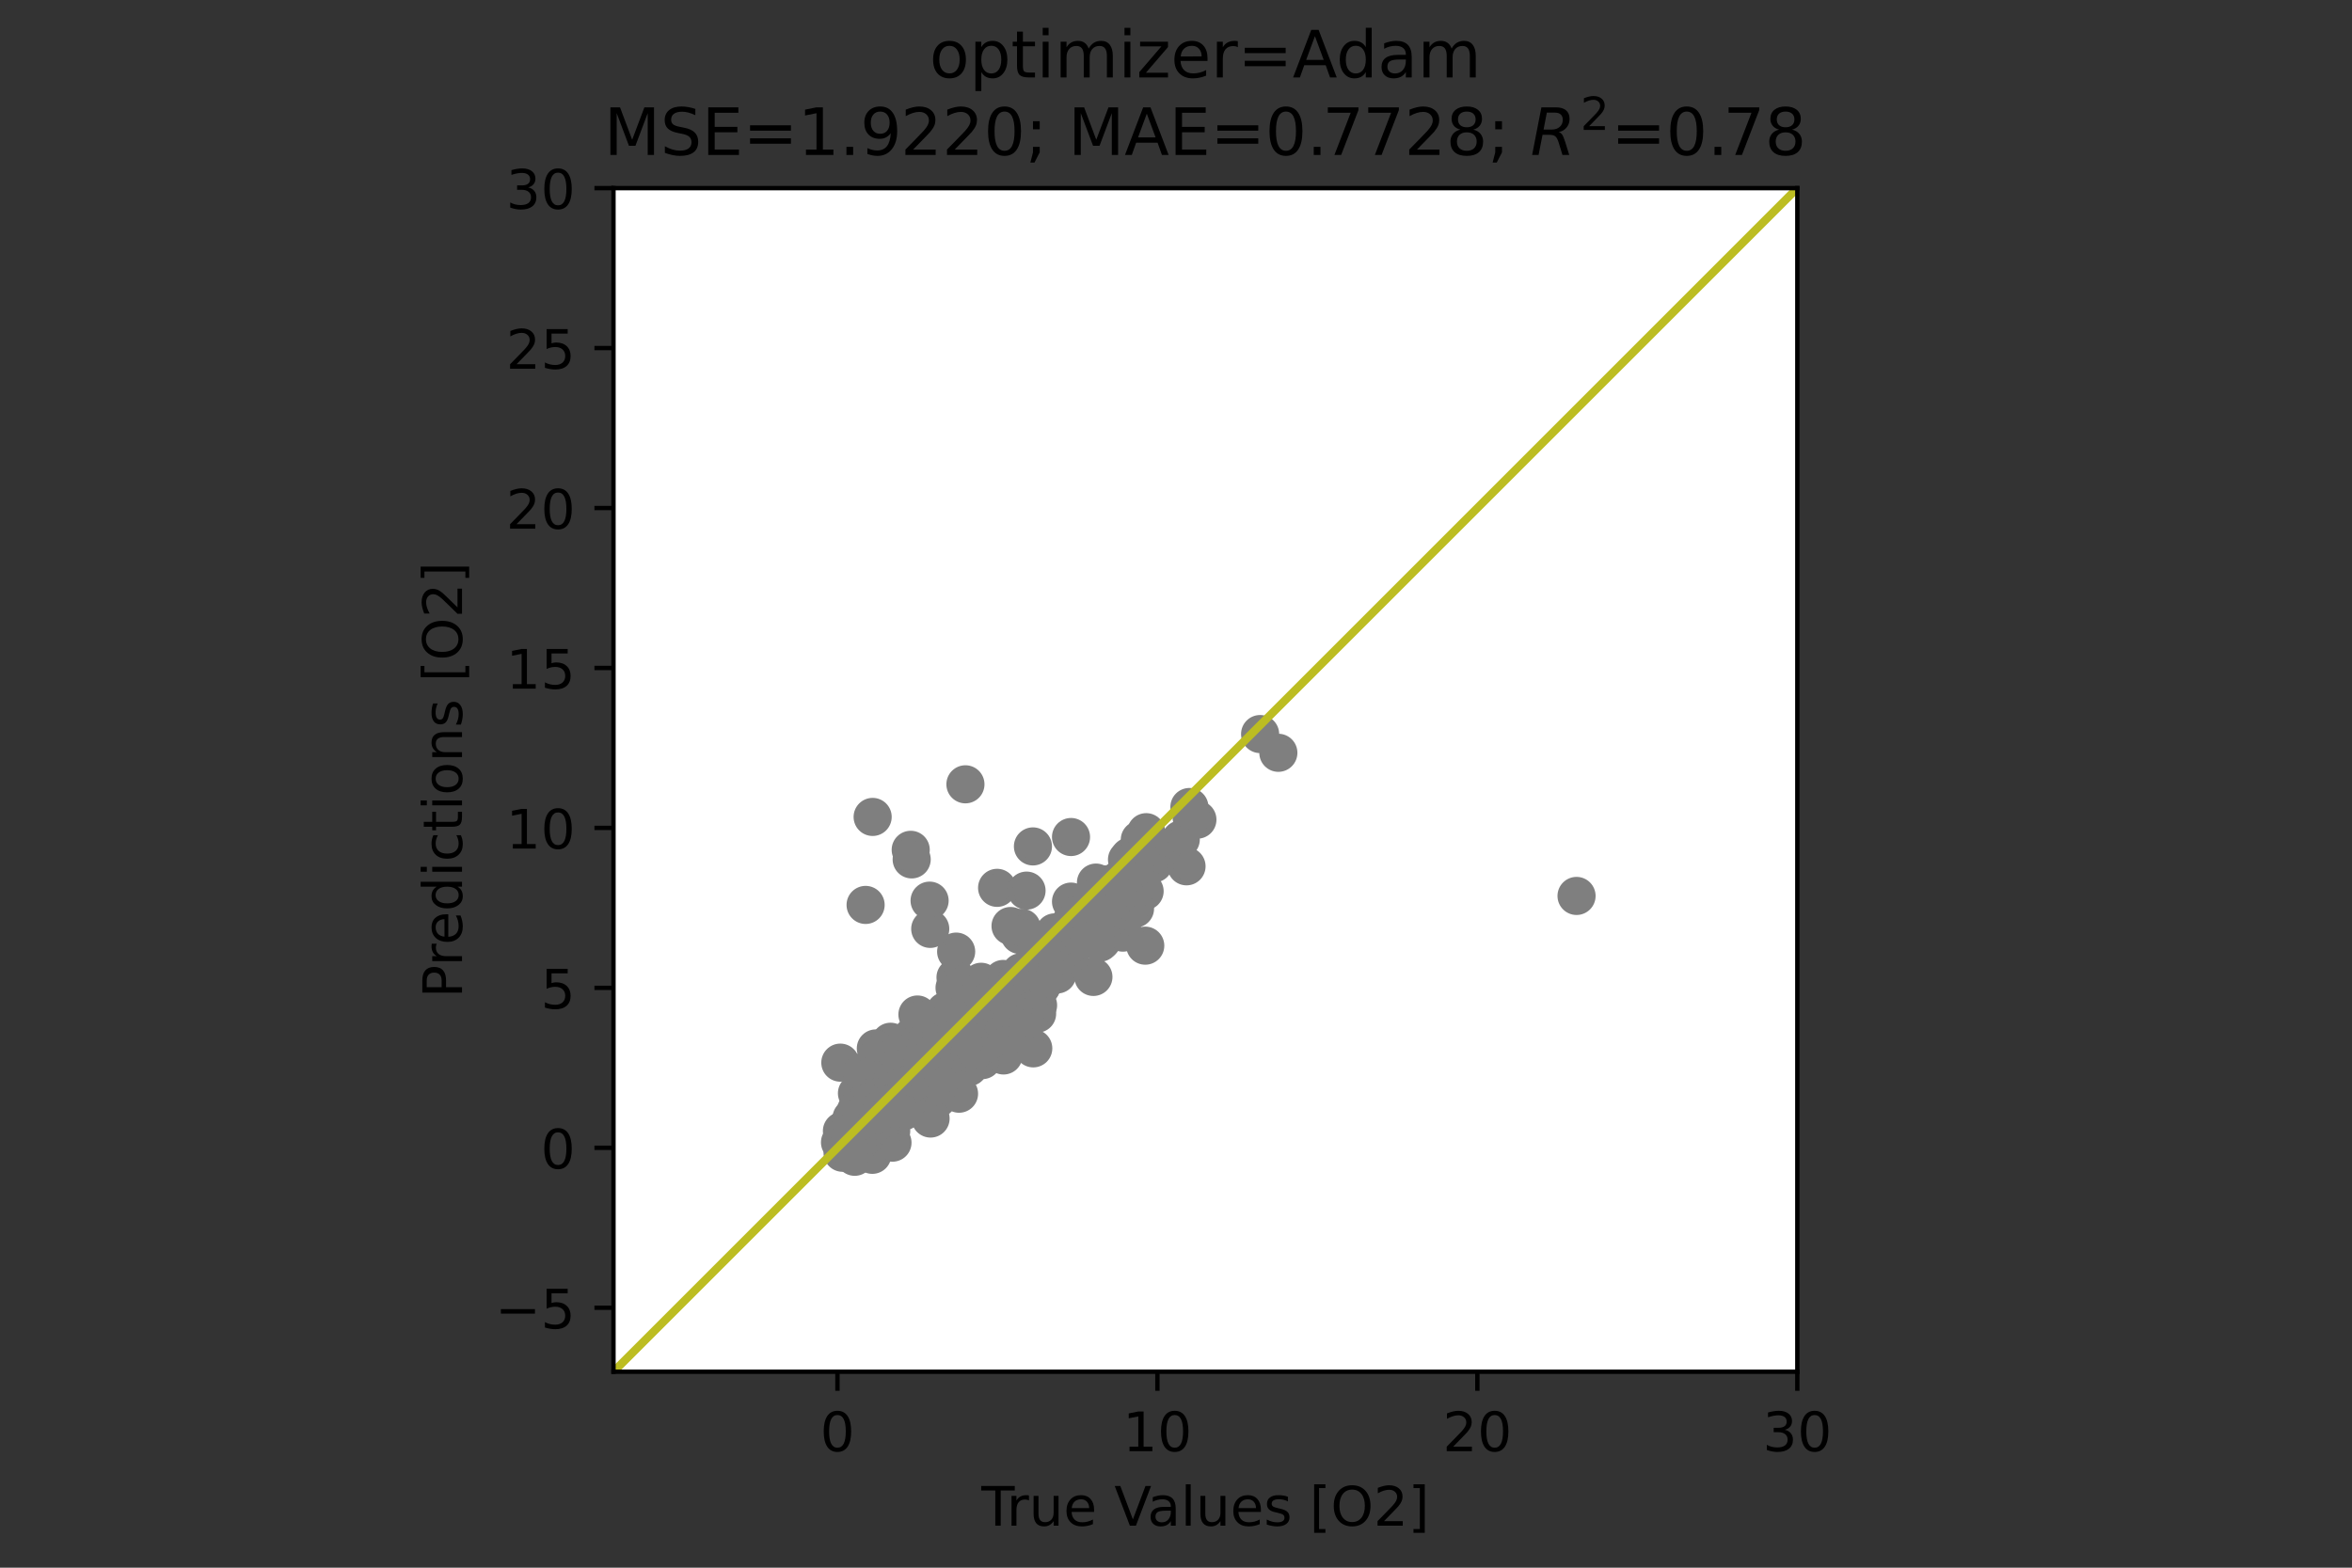<?xml version="1.0" encoding="utf-8" standalone="no"?>
<!DOCTYPE svg PUBLIC "-//W3C//DTD SVG 1.1//EN"
  "http://www.w3.org/Graphics/SVG/1.1/DTD/svg11.dtd">
<!-- Created with matplotlib (https://matplotlib.org/) -->
<svg height="288pt" version="1.1" viewBox="0 0 432 288" width="432pt" xmlns="http://www.w3.org/2000/svg" xmlns:xlink="http://www.w3.org/1999/xlink">
 <rect x="0" y="0" width="432" height="288" fill="#333333" stroke="none"/>
 <defs>
  <style type="text/css">*{stroke-linecap:butt;stroke-linejoin:round;}</style>
 </defs>
 <g id="figure_1">
  <g id="patch_1">
   <path d="M 0 288 
L 432 288 
L 432 0 
L 0 0 
z
" style="fill:none;"/>
  </g>
  <g id="axes_1">
   <g id="patch_2">
    <path d="M 112.68 252 
L 330.12 252 
L 330.12 34.56 
L 112.68 34.56 
z
" style="fill:#ffffff;"/>
   </g>
   <g id="PathCollection_1">
    <defs>
     <path d="M 0 3 
C 0.796 3 1.559 2.684 2.121 2.121 
C 2.684 1.559 3 0.796 3 0 
C 3 -0.796 2.684 -1.559 2.121 -2.121 
C 1.559 -2.684 0.796 -3 0 -3 
C -0.796 -3 -1.559 -2.684 -2.121 -2.121 
C -2.684 -1.559 -3 -0.796 -3 0 
C -3 0.796 -2.684 1.559 -2.121 2.121 
C -1.559 2.684 -0.796 3 0 3 
z
" id="mc0da5e9c8a" style="stroke:#7f7f7f;"/>
    </defs>
    <g clip-path="url(#p78c289d5b2)">
     <use style="fill:#7f7f7f;stroke:#7f7f7f;" x="171.271" xlink:href="#mc0da5e9c8a" y="199.094"/>
     <use style="fill:#7f7f7f;stroke:#7f7f7f;" x="183.319" xlink:href="#mc0da5e9c8a" y="183.59"/>
     <use style="fill:#7f7f7f;stroke:#7f7f7f;" x="167.04" xlink:href="#mc0da5e9c8a" y="198.77"/>
     <use style="fill:#7f7f7f;stroke:#7f7f7f;" x="176.56" xlink:href="#mc0da5e9c8a" y="180.877"/>
     <use style="fill:#7f7f7f;stroke:#7f7f7f;" x="173.798" xlink:href="#mc0da5e9c8a" y="193.33"/>
     <use style="fill:#7f7f7f;stroke:#7f7f7f;" x="179.322" xlink:href="#mc0da5e9c8a" y="191.879"/>
     <use style="fill:#7f7f7f;stroke:#7f7f7f;" x="156.697" xlink:href="#mc0da5e9c8a" y="209.345"/>
     <use style="fill:#7f7f7f;stroke:#7f7f7f;" x="207.59" xlink:href="#mc0da5e9c8a" y="160.878"/>
     <use style="fill:#7f7f7f;stroke:#7f7f7f;" x="181.027" xlink:href="#mc0da5e9c8a" y="193.068"/>
     <use style="fill:#7f7f7f;stroke:#7f7f7f;" x="176.09" xlink:href="#mc0da5e9c8a" y="193.592"/>
     <use style="fill:#7f7f7f;stroke:#7f7f7f;" x="178.5" xlink:href="#mc0da5e9c8a" y="192.846"/>
     <use style="fill:#7f7f7f;stroke:#7f7f7f;" x="175.561" xlink:href="#mc0da5e9c8a" y="190.782"/>
     <use style="fill:#7f7f7f;stroke:#7f7f7f;" x="207.413" xlink:href="#mc0da5e9c8a" y="162.753"/>
     <use style="fill:#7f7f7f;stroke:#7f7f7f;" x="157.402" xlink:href="#mc0da5e9c8a" y="209.289"/>
     <use style="fill:#7f7f7f;stroke:#7f7f7f;" x="213.701" xlink:href="#mc0da5e9c8a" y="155.75"/>
     <use style="fill:#7f7f7f;stroke:#7f7f7f;" x="206.179" xlink:href="#mc0da5e9c8a" y="161.134"/>
     <use style="fill:#7f7f7f;stroke:#7f7f7f;" x="177.736" xlink:href="#mc0da5e9c8a" y="189.931"/>
     <use style="fill:#7f7f7f;stroke:#7f7f7f;" x="163.749" xlink:href="#mc0da5e9c8a" y="203.526"/>
     <use style="fill:#7f7f7f;stroke:#7f7f7f;" x="155.992" xlink:href="#mc0da5e9c8a" y="211.168"/>
     <use style="fill:#7f7f7f;stroke:#7f7f7f;" x="172.27" xlink:href="#mc0da5e9c8a" y="197.183"/>
     <use style="fill:#7f7f7f;stroke:#7f7f7f;" x="176.443" xlink:href="#mc0da5e9c8a" y="188.587"/>
     <use style="fill:#7f7f7f;stroke:#7f7f7f;" x="160.576" xlink:href="#mc0da5e9c8a" y="200.791"/>
     <use style="fill:#7f7f7f;stroke:#7f7f7f;" x="167.569" xlink:href="#mc0da5e9c8a" y="203.104"/>
     <use style="fill:#7f7f7f;stroke:#7f7f7f;" x="173.74" xlink:href="#mc0da5e9c8a" y="194.308"/>
     <use style="fill:#7f7f7f;stroke:#7f7f7f;" x="234.799" xlink:href="#mc0da5e9c8a" y="138.297"/>
     <use style="fill:#7f7f7f;stroke:#7f7f7f;" x="166.158" xlink:href="#mc0da5e9c8a" y="201.223"/>
     <use style="fill:#7f7f7f;stroke:#7f7f7f;" x="157.108" xlink:href="#mc0da5e9c8a" y="206.421"/>
     <use style="fill:#7f7f7f;stroke:#7f7f7f;" x="174.915" xlink:href="#mc0da5e9c8a" y="197.541"/>
     <use style="fill:#7f7f7f;stroke:#7f7f7f;" x="163.867" xlink:href="#mc0da5e9c8a" y="204.112"/>
     <use style="fill:#7f7f7f;stroke:#7f7f7f;" x="163.925" xlink:href="#mc0da5e9c8a" y="209.919"/>
     <use style="fill:#7f7f7f;stroke:#7f7f7f;" x="190.488" xlink:href="#mc0da5e9c8a" y="186.216"/>
     <use style="fill:#7f7f7f;stroke:#7f7f7f;" x="184.259" xlink:href="#mc0da5e9c8a" y="183.442"/>
     <use style="fill:#7f7f7f;stroke:#7f7f7f;" x="174.445" xlink:href="#mc0da5e9c8a" y="193.012"/>
     <use style="fill:#7f7f7f;stroke:#7f7f7f;" x="158.225" xlink:href="#mc0da5e9c8a" y="203.946"/>
     <use style="fill:#7f7f7f;stroke:#7f7f7f;" x="185.493" xlink:href="#mc0da5e9c8a" y="183.239"/>
     <use style="fill:#7f7f7f;stroke:#7f7f7f;" x="163.984" xlink:href="#mc0da5e9c8a" y="200.777"/>
     <use style="fill:#7f7f7f;stroke:#7f7f7f;" x="159.4" xlink:href="#mc0da5e9c8a" y="206.847"/>
     <use style="fill:#7f7f7f;stroke:#7f7f7f;" x="188.843" xlink:href="#mc0da5e9c8a" y="180.34"/>
     <use style="fill:#7f7f7f;stroke:#7f7f7f;" x="182.084" xlink:href="#mc0da5e9c8a" y="185.512"/>
     <use style="fill:#7f7f7f;stroke:#7f7f7f;" x="165.865" xlink:href="#mc0da5e9c8a" y="200.796"/>
     <use style="fill:#7f7f7f;stroke:#7f7f7f;" x="182.731" xlink:href="#mc0da5e9c8a" y="190.228"/>
     <use style="fill:#7f7f7f;stroke:#7f7f7f;" x="206.708" xlink:href="#mc0da5e9c8a" y="163.378"/>
     <use style="fill:#7f7f7f;stroke:#7f7f7f;" x="157.52" xlink:href="#mc0da5e9c8a" y="208.391"/>
     <use style="fill:#7f7f7f;stroke:#7f7f7f;" x="177.324" xlink:href="#mc0da5e9c8a" y="144.086"/>
     <use style="fill:#7f7f7f;stroke:#7f7f7f;" x="202.007" xlink:href="#mc0da5e9c8a" y="173.187"/>
     <use style="fill:#7f7f7f;stroke:#7f7f7f;" x="157.931" xlink:href="#mc0da5e9c8a" y="208.515"/>
     <use style="fill:#7f7f7f;stroke:#7f7f7f;" x="212.996" xlink:href="#mc0da5e9c8a" y="156.189"/>
     <use style="fill:#7f7f7f;stroke:#7f7f7f;" x="180.439" xlink:href="#mc0da5e9c8a" y="194.752"/>
     <use style="fill:#7f7f7f;stroke:#7f7f7f;" x="157.578" xlink:href="#mc0da5e9c8a" y="207.611"/>
     <use style="fill:#7f7f7f;stroke:#7f7f7f;" x="169.449" xlink:href="#mc0da5e9c8a" y="194.781"/>
     <use style="fill:#7f7f7f;stroke:#7f7f7f;" x="190.723" xlink:href="#mc0da5e9c8a" y="178.035"/>
     <use style="fill:#7f7f7f;stroke:#7f7f7f;" x="189.43" xlink:href="#mc0da5e9c8a" y="177.652"/>
     <use style="fill:#7f7f7f;stroke:#7f7f7f;" x="156.403" xlink:href="#mc0da5e9c8a" y="205.401"/>
     <use style="fill:#7f7f7f;stroke:#7f7f7f;" x="218.462" xlink:href="#mc0da5e9c8a" y="148.257"/>
     <use style="fill:#7f7f7f;stroke:#7f7f7f;" x="167.569" xlink:href="#mc0da5e9c8a" y="190.382"/>
     <use style="fill:#7f7f7f;stroke:#7f7f7f;" x="207.472" xlink:href="#mc0da5e9c8a" y="157.348"/>
     <use style="fill:#7f7f7f;stroke:#7f7f7f;" x="159.87" xlink:href="#mc0da5e9c8a" y="202.859"/>
     <use style="fill:#7f7f7f;stroke:#7f7f7f;" x="157.402" xlink:href="#mc0da5e9c8a" y="200.845"/>
     <use style="fill:#7f7f7f;stroke:#7f7f7f;" x="183.965" xlink:href="#mc0da5e9c8a" y="182.973"/>
     <use style="fill:#7f7f7f;stroke:#7f7f7f;" x="179.675" xlink:href="#mc0da5e9c8a" y="187.497"/>
     <use style="fill:#7f7f7f;stroke:#7f7f7f;" x="159.283" xlink:href="#mc0da5e9c8a" y="207.585"/>
     <use style="fill:#7f7f7f;stroke:#7f7f7f;" x="201.301" xlink:href="#mc0da5e9c8a" y="162.141"/>
     <use style="fill:#7f7f7f;stroke:#7f7f7f;" x="219.931" xlink:href="#mc0da5e9c8a" y="150.577"/>
     <use style="fill:#7f7f7f;stroke:#7f7f7f;" x="208.412" xlink:href="#mc0da5e9c8a" y="163.579"/>
     <use style="fill:#7f7f7f;stroke:#7f7f7f;" x="185.14" xlink:href="#mc0da5e9c8a" y="185.904"/>
     <use style="fill:#7f7f7f;stroke:#7f7f7f;" x="178.558" xlink:href="#mc0da5e9c8a" y="183.077"/>
     <use style="fill:#7f7f7f;stroke:#7f7f7f;" x="161.986" xlink:href="#mc0da5e9c8a" y="205.465"/>
     <use style="fill:#7f7f7f;stroke:#7f7f7f;" x="174.68" xlink:href="#mc0da5e9c8a" y="193.941"/>
     <use style="fill:#7f7f7f;stroke:#7f7f7f;" x="158.813" xlink:href="#mc0da5e9c8a" y="206.413"/>
     <use style="fill:#7f7f7f;stroke:#7f7f7f;" x="163.69" xlink:href="#mc0da5e9c8a" y="207.775"/>
     <use style="fill:#7f7f7f;stroke:#7f7f7f;" x="169.449" xlink:href="#mc0da5e9c8a" y="200.824"/>
     <use style="fill:#7f7f7f;stroke:#7f7f7f;" x="158.93" xlink:href="#mc0da5e9c8a" y="206.321"/>
     <use style="fill:#7f7f7f;stroke:#7f7f7f;" x="167.51" xlink:href="#mc0da5e9c8a" y="202.71"/>
     <use style="fill:#7f7f7f;stroke:#7f7f7f;" x="196.718" xlink:href="#mc0da5e9c8a" y="165.634"/>
     <use style="fill:#7f7f7f;stroke:#7f7f7f;" x="161.81" xlink:href="#mc0da5e9c8a" y="203.73"/>
     <use style="fill:#7f7f7f;stroke:#7f7f7f;" x="175.15" xlink:href="#mc0da5e9c8a" y="197.165"/>
     <use style="fill:#7f7f7f;stroke:#7f7f7f;" x="165.159" xlink:href="#mc0da5e9c8a" y="199.865"/>
     <use style="fill:#7f7f7f;stroke:#7f7f7f;" x="163.044" xlink:href="#mc0da5e9c8a" y="203.511"/>
     <use style="fill:#7f7f7f;stroke:#7f7f7f;" x="196.6" xlink:href="#mc0da5e9c8a" y="169.603"/>
     <use style="fill:#7f7f7f;stroke:#7f7f7f;" x="168.627" xlink:href="#mc0da5e9c8a" y="200.32"/>
     <use style="fill:#7f7f7f;stroke:#7f7f7f;" x="167.451" xlink:href="#mc0da5e9c8a" y="201.417"/>
     <use style="fill:#7f7f7f;stroke:#7f7f7f;" x="167.334" xlink:href="#mc0da5e9c8a" y="200.789"/>
     <use style="fill:#7f7f7f;stroke:#7f7f7f;" x="163.867" xlink:href="#mc0da5e9c8a" y="200.518"/>
     <use style="fill:#7f7f7f;stroke:#7f7f7f;" x="160.869" xlink:href="#mc0da5e9c8a" y="203.532"/>
     <use style="fill:#7f7f7f;stroke:#7f7f7f;" x="207.002" xlink:href="#mc0da5e9c8a" y="157.911"/>
     <use style="fill:#7f7f7f;stroke:#7f7f7f;" x="190.9" xlink:href="#mc0da5e9c8a" y="179.279"/>
     <use style="fill:#7f7f7f;stroke:#7f7f7f;" x="181.967" xlink:href="#mc0da5e9c8a" y="189.657"/>
     <use style="fill:#7f7f7f;stroke:#7f7f7f;" x="163.808" xlink:href="#mc0da5e9c8a" y="198.638"/>
     <use style="fill:#7f7f7f;stroke:#7f7f7f;" x="160.752" xlink:href="#mc0da5e9c8a" y="206.12"/>
     <use style="fill:#7f7f7f;stroke:#7f7f7f;" x="169.214" xlink:href="#mc0da5e9c8a" y="199.324"/>
     <use style="fill:#7f7f7f;stroke:#7f7f7f;" x="160.223" xlink:href="#mc0da5e9c8a" y="212.153"/>
     <use style="fill:#7f7f7f;stroke:#7f7f7f;" x="163.573" xlink:href="#mc0da5e9c8a" y="193.951"/>
     <use style="fill:#7f7f7f;stroke:#7f7f7f;" x="163.22" xlink:href="#mc0da5e9c8a" y="203.669"/>
     <use style="fill:#7f7f7f;stroke:#7f7f7f;" x="208.471" xlink:href="#mc0da5e9c8a" y="166.929"/>
     <use style="fill:#7f7f7f;stroke:#7f7f7f;" x="183.142" xlink:href="#mc0da5e9c8a" y="163.106"/>
     <use style="fill:#7f7f7f;stroke:#7f7f7f;" x="155.522" xlink:href="#mc0da5e9c8a" y="208.13"/>
     <use style="fill:#7f7f7f;stroke:#7f7f7f;" x="167.51" xlink:href="#mc0da5e9c8a" y="196.031"/>
     <use style="fill:#7f7f7f;stroke:#7f7f7f;" x="169.273" xlink:href="#mc0da5e9c8a" y="199.121"/>
     <use style="fill:#7f7f7f;stroke:#7f7f7f;" x="202.301" xlink:href="#mc0da5e9c8a" y="167.532"/>
     <use style="fill:#7f7f7f;stroke:#7f7f7f;" x="166.452" xlink:href="#mc0da5e9c8a" y="199.497"/>
     <use style="fill:#7f7f7f;stroke:#7f7f7f;" x="186.668" xlink:href="#mc0da5e9c8a" y="187.912"/>
     <use style="fill:#7f7f7f;stroke:#7f7f7f;" x="170.801" xlink:href="#mc0da5e9c8a" y="198.032"/>
     <use style="fill:#7f7f7f;stroke:#7f7f7f;" x="156.814" xlink:href="#mc0da5e9c8a" y="205.477"/>
     <use style="fill:#7f7f7f;stroke:#7f7f7f;" x="166.746" xlink:href="#mc0da5e9c8a" y="200.4"/>
     <use style="fill:#7f7f7f;stroke:#7f7f7f;" x="192.31" xlink:href="#mc0da5e9c8a" y="176.039"/>
     <use style="fill:#7f7f7f;stroke:#7f7f7f;" x="165.747" xlink:href="#mc0da5e9c8a" y="201.043"/>
     <use style="fill:#7f7f7f;stroke:#7f7f7f;" x="168.098" xlink:href="#mc0da5e9c8a" y="199.727"/>
     <use style="fill:#7f7f7f;stroke:#7f7f7f;" x="172.153" xlink:href="#mc0da5e9c8a" y="201.876"/>
     <use style="fill:#7f7f7f;stroke:#7f7f7f;" x="168.157" xlink:href="#mc0da5e9c8a" y="198.581"/>
     <use style="fill:#7f7f7f;stroke:#7f7f7f;" x="203.711" xlink:href="#mc0da5e9c8a" y="168.175"/>
     <use style="fill:#7f7f7f;stroke:#7f7f7f;" x="184.318" xlink:href="#mc0da5e9c8a" y="193.9"/>
     <use style="fill:#7f7f7f;stroke:#7f7f7f;" x="189.724" xlink:href="#mc0da5e9c8a" y="155.496"/>
     <use style="fill:#7f7f7f;stroke:#7f7f7f;" x="164.572" xlink:href="#mc0da5e9c8a" y="204.601"/>
     <use style="fill:#7f7f7f;stroke:#7f7f7f;" x="160.811" xlink:href="#mc0da5e9c8a" y="205.805"/>
     <use style="fill:#7f7f7f;stroke:#7f7f7f;" x="158.225" xlink:href="#mc0da5e9c8a" y="206.717"/>
     <use style="fill:#7f7f7f;stroke:#7f7f7f;" x="170.977" xlink:href="#mc0da5e9c8a" y="199.516"/>
     <use style="fill:#7f7f7f;stroke:#7f7f7f;" x="172.388" xlink:href="#mc0da5e9c8a" y="198.153"/>
     <use style="fill:#7f7f7f;stroke:#7f7f7f;" x="218.873" xlink:href="#mc0da5e9c8a" y="150.172"/>
     <use style="fill:#7f7f7f;stroke:#7f7f7f;" x="165.923" xlink:href="#mc0da5e9c8a" y="198.067"/>
     <use style="fill:#7f7f7f;stroke:#7f7f7f;" x="195.719" xlink:href="#mc0da5e9c8a" y="170.959"/>
     <use style="fill:#7f7f7f;stroke:#7f7f7f;" x="156.403" xlink:href="#mc0da5e9c8a" y="207.835"/>
     <use style="fill:#7f7f7f;stroke:#7f7f7f;" x="157.755" xlink:href="#mc0da5e9c8a" y="206.95"/>
     <use style="fill:#7f7f7f;stroke:#7f7f7f;" x="189.901" xlink:href="#mc0da5e9c8a" y="173.693"/>
     <use style="fill:#7f7f7f;stroke:#7f7f7f;" x="210.234" xlink:href="#mc0da5e9c8a" y="163.727"/>
     <use style="fill:#7f7f7f;stroke:#7f7f7f;" x="186.61" xlink:href="#mc0da5e9c8a" y="183.338"/>
     <use style="fill:#7f7f7f;stroke:#7f7f7f;" x="202.183" xlink:href="#mc0da5e9c8a" y="163.952"/>
     <use style="fill:#7f7f7f;stroke:#7f7f7f;" x="181.085" xlink:href="#mc0da5e9c8a" y="184.934"/>
     <use style="fill:#7f7f7f;stroke:#7f7f7f;" x="205.298" xlink:href="#mc0da5e9c8a" y="167.418"/>
     <use style="fill:#7f7f7f;stroke:#7f7f7f;" x="205.533" xlink:href="#mc0da5e9c8a" y="162.993"/>
     <use style="fill:#7f7f7f;stroke:#7f7f7f;" x="166.511" xlink:href="#mc0da5e9c8a" y="199.452"/>
     <use style="fill:#7f7f7f;stroke:#7f7f7f;" x="175.855" xlink:href="#mc0da5e9c8a" y="194.417"/>
     <use style="fill:#7f7f7f;stroke:#7f7f7f;" x="157.931" xlink:href="#mc0da5e9c8a" y="206.708"/>
     <use style="fill:#7f7f7f;stroke:#7f7f7f;" x="197.011" xlink:href="#mc0da5e9c8a" y="172.593"/>
     <use style="fill:#7f7f7f;stroke:#7f7f7f;" x="181.967" xlink:href="#mc0da5e9c8a" y="185.002"/>
     <use style="fill:#7f7f7f;stroke:#7f7f7f;" x="160.047" xlink:href="#mc0da5e9c8a" y="206.535"/>
     <use style="fill:#7f7f7f;stroke:#7f7f7f;" x="167.51" xlink:href="#mc0da5e9c8a" y="198.031"/>
     <use style="fill:#7f7f7f;stroke:#7f7f7f;" x="181.497" xlink:href="#mc0da5e9c8a" y="184.137"/>
     <use style="fill:#7f7f7f;stroke:#7f7f7f;" x="211.938" xlink:href="#mc0da5e9c8a" y="158.626"/>
     <use style="fill:#7f7f7f;stroke:#7f7f7f;" x="192.016" xlink:href="#mc0da5e9c8a" y="178.092"/>
     <use style="fill:#7f7f7f;stroke:#7f7f7f;" x="164.102" xlink:href="#mc0da5e9c8a" y="205.518"/>
     <use style="fill:#7f7f7f;stroke:#7f7f7f;" x="192.251" xlink:href="#mc0da5e9c8a" y="176.174"/>
     <use style="fill:#7f7f7f;stroke:#7f7f7f;" x="178.676" xlink:href="#mc0da5e9c8a" y="190.392"/>
     <use style="fill:#7f7f7f;stroke:#7f7f7f;" x="179.734" xlink:href="#mc0da5e9c8a" y="189.065"/>
     <use style="fill:#7f7f7f;stroke:#7f7f7f;" x="164.16" xlink:href="#mc0da5e9c8a" y="197.826"/>
     <use style="fill:#7f7f7f;stroke:#7f7f7f;" x="162.632" xlink:href="#mc0da5e9c8a" y="204.67"/>
     <use style="fill:#7f7f7f;stroke:#7f7f7f;" x="163.984" xlink:href="#mc0da5e9c8a" y="204.507"/>
     <use style="fill:#7f7f7f;stroke:#7f7f7f;" x="175.503" xlink:href="#mc0da5e9c8a" y="179.565"/>
     <use style="fill:#7f7f7f;stroke:#7f7f7f;" x="162.574" xlink:href="#mc0da5e9c8a" y="206.533"/>
     <use style="fill:#7f7f7f;stroke:#7f7f7f;" x="159.165" xlink:href="#mc0da5e9c8a" y="207.675"/>
     <use style="fill:#7f7f7f;stroke:#7f7f7f;" x="190.606" xlink:href="#mc0da5e9c8a" y="181.146"/>
     <use style="fill:#7f7f7f;stroke:#7f7f7f;" x="154.64" xlink:href="#mc0da5e9c8a" y="207.774"/>
     <use style="fill:#7f7f7f;stroke:#7f7f7f;" x="167.628" xlink:href="#mc0da5e9c8a" y="199.217"/>
     <use style="fill:#7f7f7f;stroke:#7f7f7f;" x="195.895" xlink:href="#mc0da5e9c8a" y="176.859"/>
     <use style="fill:#7f7f7f;stroke:#7f7f7f;" x="161.751" xlink:href="#mc0da5e9c8a" y="203.844"/>
     <use style="fill:#7f7f7f;stroke:#7f7f7f;" x="175.032" xlink:href="#mc0da5e9c8a" y="190.3"/>
     <use style="fill:#7f7f7f;stroke:#7f7f7f;" x="155.463" xlink:href="#mc0da5e9c8a" y="210.935"/>
     <use style="fill:#7f7f7f;stroke:#7f7f7f;" x="184.67" xlink:href="#mc0da5e9c8a" y="181.123"/>
     <use style="fill:#7f7f7f;stroke:#7f7f7f;" x="165.277" xlink:href="#mc0da5e9c8a" y="198.198"/>
     <use style="fill:#7f7f7f;stroke:#7f7f7f;" x="162.221" xlink:href="#mc0da5e9c8a" y="201.019"/>
     <use style="fill:#7f7f7f;stroke:#7f7f7f;" x="194.191" xlink:href="#mc0da5e9c8a" y="179.014"/>
     <use style="fill:#7f7f7f;stroke:#7f7f7f;" x="206.12" xlink:href="#mc0da5e9c8a" y="165.208"/>
     <use style="fill:#7f7f7f;stroke:#7f7f7f;" x="168.215" xlink:href="#mc0da5e9c8a" y="195.579"/>
     <use style="fill:#7f7f7f;stroke:#7f7f7f;" x="184.905" xlink:href="#mc0da5e9c8a" y="184.223"/>
     <use style="fill:#7f7f7f;stroke:#7f7f7f;" x="170.742" xlink:href="#mc0da5e9c8a" y="165.46"/>
     <use style="fill:#7f7f7f;stroke:#7f7f7f;" x="209.353" xlink:href="#mc0da5e9c8a" y="154.262"/>
     <use style="fill:#7f7f7f;stroke:#7f7f7f;" x="205.533" xlink:href="#mc0da5e9c8a" y="161.756"/>
     <use style="fill:#7f7f7f;stroke:#7f7f7f;" x="187.315" xlink:href="#mc0da5e9c8a" y="171.758"/>
     <use style="fill:#7f7f7f;stroke:#7f7f7f;" x="185.434" xlink:href="#mc0da5e9c8a" y="184.319"/>
     <use style="fill:#7f7f7f;stroke:#7f7f7f;" x="156.462" xlink:href="#mc0da5e9c8a" y="210.429"/>
     <use style="fill:#7f7f7f;stroke:#7f7f7f;" x="159.4" xlink:href="#mc0da5e9c8a" y="206.5"/>
     <use style="fill:#7f7f7f;stroke:#7f7f7f;" x="178.676" xlink:href="#mc0da5e9c8a" y="188.084"/>
     <use style="fill:#7f7f7f;stroke:#7f7f7f;" x="158.166" xlink:href="#mc0da5e9c8a" y="208.275"/>
     <use style="fill:#7f7f7f;stroke:#7f7f7f;" x="195.601" xlink:href="#mc0da5e9c8a" y="174.91"/>
     <use style="fill:#7f7f7f;stroke:#7f7f7f;" x="162.75" xlink:href="#mc0da5e9c8a" y="205.596"/>
     <use style="fill:#7f7f7f;stroke:#7f7f7f;" x="180.792" xlink:href="#mc0da5e9c8a" y="183.961"/>
     <use style="fill:#7f7f7f;stroke:#7f7f7f;" x="157.52" xlink:href="#mc0da5e9c8a" y="205.182"/>
     <use style="fill:#7f7f7f;stroke:#7f7f7f;" x="175.973" xlink:href="#mc0da5e9c8a" y="194.276"/>
     <use style="fill:#7f7f7f;stroke:#7f7f7f;" x="158.46" xlink:href="#mc0da5e9c8a" y="205.899"/>
     <use style="fill:#7f7f7f;stroke:#7f7f7f;" x="181.732" xlink:href="#mc0da5e9c8a" y="183.5"/>
     <use style="fill:#7f7f7f;stroke:#7f7f7f;" x="165.982" xlink:href="#mc0da5e9c8a" y="204.155"/>
     <use style="fill:#7f7f7f;stroke:#7f7f7f;" x="190.488" xlink:href="#mc0da5e9c8a" y="177.977"/>
     <use style="fill:#7f7f7f;stroke:#7f7f7f;" x="200.302" xlink:href="#mc0da5e9c8a" y="167.301"/>
     <use style="fill:#7f7f7f;stroke:#7f7f7f;" x="168.803" xlink:href="#mc0da5e9c8a" y="197.202"/>
     <use style="fill:#7f7f7f;stroke:#7f7f7f;" x="155.11" xlink:href="#mc0da5e9c8a" y="209.897"/>
     <use style="fill:#7f7f7f;stroke:#7f7f7f;" x="161.163" xlink:href="#mc0da5e9c8a" y="206.54"/>
     <use style="fill:#7f7f7f;stroke:#7f7f7f;" x="173.093" xlink:href="#mc0da5e9c8a" y="195.524"/>
     <use style="fill:#7f7f7f;stroke:#7f7f7f;" x="172.682" xlink:href="#mc0da5e9c8a" y="193.587"/>
     <use style="fill:#7f7f7f;stroke:#7f7f7f;" x="157.226" xlink:href="#mc0da5e9c8a" y="203.997"/>
     <use style="fill:#7f7f7f;stroke:#7f7f7f;" x="211.938" xlink:href="#mc0da5e9c8a" y="157.064"/>
     <use style="fill:#7f7f7f;stroke:#7f7f7f;" x="166.687" xlink:href="#mc0da5e9c8a" y="201.278"/>
     <use style="fill:#7f7f7f;stroke:#7f7f7f;" x="200.302" xlink:href="#mc0da5e9c8a" y="169.528"/>
     <use style="fill:#7f7f7f;stroke:#7f7f7f;" x="173.093" xlink:href="#mc0da5e9c8a" y="192.545"/>
     <use style="fill:#7f7f7f;stroke:#7f7f7f;" x="168.862" xlink:href="#mc0da5e9c8a" y="197.163"/>
     <use style="fill:#7f7f7f;stroke:#7f7f7f;" x="171.036" xlink:href="#mc0da5e9c8a" y="195.617"/>
     <use style="fill:#7f7f7f;stroke:#7f7f7f;" x="195.131" xlink:href="#mc0da5e9c8a" y="177.656"/>
     <use style="fill:#7f7f7f;stroke:#7f7f7f;" x="195.307" xlink:href="#mc0da5e9c8a" y="171.445"/>
     <use style="fill:#7f7f7f;stroke:#7f7f7f;" x="161.633" xlink:href="#mc0da5e9c8a" y="202.308"/>
     <use style="fill:#7f7f7f;stroke:#7f7f7f;" x="199.597" xlink:href="#mc0da5e9c8a" y="167.917"/>
     <use style="fill:#7f7f7f;stroke:#7f7f7f;" x="175.738" xlink:href="#mc0da5e9c8a" y="195.676"/>
     <use style="fill:#7f7f7f;stroke:#7f7f7f;" x="168.627" xlink:href="#mc0da5e9c8a" y="198.243"/>
     <use style="fill:#7f7f7f;stroke:#7f7f7f;" x="161.222" xlink:href="#mc0da5e9c8a" y="201.458"/>
     <use style="fill:#7f7f7f;stroke:#7f7f7f;" x="156.932" xlink:href="#mc0da5e9c8a" y="210.176"/>
     <use style="fill:#7f7f7f;stroke:#7f7f7f;" x="163.573" xlink:href="#mc0da5e9c8a" y="191.382"/>
     <use style="fill:#7f7f7f;stroke:#7f7f7f;" x="166.276" xlink:href="#mc0da5e9c8a" y="202.287"/>
     <use style="fill:#7f7f7f;stroke:#7f7f7f;" x="168.979" xlink:href="#mc0da5e9c8a" y="198.467"/>
     <use style="fill:#7f7f7f;stroke:#7f7f7f;" x="169.214" xlink:href="#mc0da5e9c8a" y="196.828"/>
     <use style="fill:#7f7f7f;stroke:#7f7f7f;" x="188.608" xlink:href="#mc0da5e9c8a" y="181.791"/>
     <use style="fill:#7f7f7f;stroke:#7f7f7f;" x="199.421" xlink:href="#mc0da5e9c8a" y="172.329"/>
     <use style="fill:#7f7f7f;stroke:#7f7f7f;" x="177.971" xlink:href="#mc0da5e9c8a" y="195.993"/>
     <use style="fill:#7f7f7f;stroke:#7f7f7f;" x="210.646" xlink:href="#mc0da5e9c8a" y="157.837"/>
     <use style="fill:#7f7f7f;stroke:#7f7f7f;" x="161.927" xlink:href="#mc0da5e9c8a" y="206"/>
     <use style="fill:#7f7f7f;stroke:#7f7f7f;" x="154.758" xlink:href="#mc0da5e9c8a" y="211.774"/>
     <use style="fill:#7f7f7f;stroke:#7f7f7f;" x="175.855" xlink:href="#mc0da5e9c8a" y="189.31"/>
     <use style="fill:#7f7f7f;stroke:#7f7f7f;" x="189.783" xlink:href="#mc0da5e9c8a" y="192.594"/>
     <use style="fill:#7f7f7f;stroke:#7f7f7f;" x="160.047" xlink:href="#mc0da5e9c8a" y="206.091"/>
     <use style="fill:#7f7f7f;stroke:#7f7f7f;" x="183.142" xlink:href="#mc0da5e9c8a" y="184.994"/>
     <use style="fill:#7f7f7f;stroke:#7f7f7f;" x="202.829" xlink:href="#mc0da5e9c8a" y="162.466"/>
     <use style="fill:#7f7f7f;stroke:#7f7f7f;" x="170.919" xlink:href="#mc0da5e9c8a" y="205.486"/>
     <use style="fill:#7f7f7f;stroke:#7f7f7f;" x="173.269" xlink:href="#mc0da5e9c8a" y="192.734"/>
     <use style="fill:#7f7f7f;stroke:#7f7f7f;" x="155.874" xlink:href="#mc0da5e9c8a" y="209.663"/>
     <use style="fill:#7f7f7f;stroke:#7f7f7f;" x="157.931" xlink:href="#mc0da5e9c8a" y="208.646"/>
     <use style="fill:#7f7f7f;stroke:#7f7f7f;" x="210.587" xlink:href="#mc0da5e9c8a" y="155.954"/>
     <use style="fill:#7f7f7f;stroke:#7f7f7f;" x="188.549" xlink:href="#mc0da5e9c8a" y="163.617"/>
     <use style="fill:#7f7f7f;stroke:#7f7f7f;" x="187.139" xlink:href="#mc0da5e9c8a" y="185.814"/>
     <use style="fill:#7f7f7f;stroke:#7f7f7f;" x="171.624" xlink:href="#mc0da5e9c8a" y="195.787"/>
     <use style="fill:#7f7f7f;stroke:#7f7f7f;" x="158.93" xlink:href="#mc0da5e9c8a" y="208.797"/>
     <use style="fill:#7f7f7f;stroke:#7f7f7f;" x="172.858" xlink:href="#mc0da5e9c8a" y="193.759"/>
     <use style="fill:#7f7f7f;stroke:#7f7f7f;" x="163.279" xlink:href="#mc0da5e9c8a" y="203.918"/>
     <use style="fill:#7f7f7f;stroke:#7f7f7f;" x="166.805" xlink:href="#mc0da5e9c8a" y="199.236"/>
     <use style="fill:#7f7f7f;stroke:#7f7f7f;" x="179.793" xlink:href="#mc0da5e9c8a" y="186.818"/>
     <use style="fill:#7f7f7f;stroke:#7f7f7f;" x="166.452" xlink:href="#mc0da5e9c8a" y="201.265"/>
     <use style="fill:#7f7f7f;stroke:#7f7f7f;" x="164.219" xlink:href="#mc0da5e9c8a" y="204.721"/>
     <use style="fill:#7f7f7f;stroke:#7f7f7f;" x="205.415" xlink:href="#mc0da5e9c8a" y="161.732"/>
     <use style="fill:#7f7f7f;stroke:#7f7f7f;" x="183.436" xlink:href="#mc0da5e9c8a" y="185.177"/>
     <use style="fill:#7f7f7f;stroke:#7f7f7f;" x="170.331" xlink:href="#mc0da5e9c8a" y="197.933"/>
     <use style="fill:#7f7f7f;stroke:#7f7f7f;" x="167.98" xlink:href="#mc0da5e9c8a" y="198.215"/>
     <use style="fill:#7f7f7f;stroke:#7f7f7f;" x="154.346" xlink:href="#mc0da5e9c8a" y="195.22"/>
     <use style="fill:#7f7f7f;stroke:#7f7f7f;" x="166.452" xlink:href="#mc0da5e9c8a" y="198.278"/>
     <use style="fill:#7f7f7f;stroke:#7f7f7f;" x="160.282" xlink:href="#mc0da5e9c8a" y="150.078"/>
     <use style="fill:#7f7f7f;stroke:#7f7f7f;" x="156.05" xlink:href="#mc0da5e9c8a" y="210.16"/>
     <use style="fill:#7f7f7f;stroke:#7f7f7f;" x="159.988" xlink:href="#mc0da5e9c8a" y="204.005"/>
     <use style="fill:#7f7f7f;stroke:#7f7f7f;" x="176.149" xlink:href="#mc0da5e9c8a" y="200.925"/>
     <use style="fill:#7f7f7f;stroke:#7f7f7f;" x="175.62" xlink:href="#mc0da5e9c8a" y="174.82"/>
     <use style="fill:#7f7f7f;stroke:#7f7f7f;" x="193.192" xlink:href="#mc0da5e9c8a" y="173.992"/>
     <use style="fill:#7f7f7f;stroke:#7f7f7f;" x="177.677" xlink:href="#mc0da5e9c8a" y="189.912"/>
     <use style="fill:#7f7f7f;stroke:#7f7f7f;" x="173.975" xlink:href="#mc0da5e9c8a" y="188.547"/>
     <use style="fill:#7f7f7f;stroke:#7f7f7f;" x="184.259" xlink:href="#mc0da5e9c8a" y="179.844"/>
     <use style="fill:#7f7f7f;stroke:#7f7f7f;" x="165.159" xlink:href="#mc0da5e9c8a" y="200.322"/>
     <use style="fill:#7f7f7f;stroke:#7f7f7f;" x="167.686" xlink:href="#mc0da5e9c8a" y="201.421"/>
     <use style="fill:#7f7f7f;stroke:#7f7f7f;" x="195.719" xlink:href="#mc0da5e9c8a" y="171.341"/>
     <use style="fill:#7f7f7f;stroke:#7f7f7f;" x="203.358" xlink:href="#mc0da5e9c8a" y="164.003"/>
     <use style="fill:#7f7f7f;stroke:#7f7f7f;" x="289.57" xlink:href="#mc0da5e9c8a" y="164.593"/>
     <use style="fill:#7f7f7f;stroke:#7f7f7f;" x="200.949" xlink:href="#mc0da5e9c8a" y="167.791"/>
     <use style="fill:#7f7f7f;stroke:#7f7f7f;" x="169.391" xlink:href="#mc0da5e9c8a" y="198.322"/>
     <use style="fill:#7f7f7f;stroke:#7f7f7f;" x="159.812" xlink:href="#mc0da5e9c8a" y="205.879"/>
     <use style="fill:#7f7f7f;stroke:#7f7f7f;" x="231.449" xlink:href="#mc0da5e9c8a" y="134.854"/>
     <use style="fill:#7f7f7f;stroke:#7f7f7f;" x="194.132" xlink:href="#mc0da5e9c8a" y="176.849"/>
     <use style="fill:#7f7f7f;stroke:#7f7f7f;" x="208.471" xlink:href="#mc0da5e9c8a" y="163.429"/>
     <use style="fill:#7f7f7f;stroke:#7f7f7f;" x="181.027" xlink:href="#mc0da5e9c8a" y="181.691"/>
     <use style="fill:#7f7f7f;stroke:#7f7f7f;" x="176.737" xlink:href="#mc0da5e9c8a" y="190.718"/>
     <use style="fill:#7f7f7f;stroke:#7f7f7f;" x="167.393" xlink:href="#mc0da5e9c8a" y="199.001"/>
     <use style="fill:#7f7f7f;stroke:#7f7f7f;" x="198.892" xlink:href="#mc0da5e9c8a" y="169.552"/>
     <use style="fill:#7f7f7f;stroke:#7f7f7f;" x="162.574" xlink:href="#mc0da5e9c8a" y="200.966"/>
     <use style="fill:#7f7f7f;stroke:#7f7f7f;" x="184.318" xlink:href="#mc0da5e9c8a" y="186.438"/>
     <use style="fill:#7f7f7f;stroke:#7f7f7f;" x="164.513" xlink:href="#mc0da5e9c8a" y="200.032"/>
     <use style="fill:#7f7f7f;stroke:#7f7f7f;" x="188.079" xlink:href="#mc0da5e9c8a" y="180.884"/>
     <use style="fill:#7f7f7f;stroke:#7f7f7f;" x="158.225" xlink:href="#mc0da5e9c8a" y="197.001"/>
     <use style="fill:#7f7f7f;stroke:#7f7f7f;" x="198.128" xlink:href="#mc0da5e9c8a" y="167.995"/>
     <use style="fill:#7f7f7f;stroke:#7f7f7f;" x="183.142" xlink:href="#mc0da5e9c8a" y="187.644"/>
     <use style="fill:#7f7f7f;stroke:#7f7f7f;" x="163.984" xlink:href="#mc0da5e9c8a" y="202.684"/>
     <use style="fill:#7f7f7f;stroke:#7f7f7f;" x="156.932" xlink:href="#mc0da5e9c8a" y="206.88"/>
     <use style="fill:#7f7f7f;stroke:#7f7f7f;" x="170.86" xlink:href="#mc0da5e9c8a" y="170.646"/>
     <use style="fill:#7f7f7f;stroke:#7f7f7f;" x="216.875" xlink:href="#mc0da5e9c8a" y="154.216"/>
     <use style="fill:#7f7f7f;stroke:#7f7f7f;" x="186.668" xlink:href="#mc0da5e9c8a" y="179.791"/>
     <use style="fill:#7f7f7f;stroke:#7f7f7f;" x="161.927" xlink:href="#mc0da5e9c8a" y="204.043"/>
     <use style="fill:#7f7f7f;stroke:#7f7f7f;" x="179.146" xlink:href="#mc0da5e9c8a" y="188.455"/>
     <use style="fill:#7f7f7f;stroke:#7f7f7f;" x="194.837" xlink:href="#mc0da5e9c8a" y="174.05"/>
     <use style="fill:#7f7f7f;stroke:#7f7f7f;" x="177.912" xlink:href="#mc0da5e9c8a" y="196.022"/>
     <use style="fill:#7f7f7f;stroke:#7f7f7f;" x="206.473" xlink:href="#mc0da5e9c8a" y="160.988"/>
     <use style="fill:#7f7f7f;stroke:#7f7f7f;" x="169.802" xlink:href="#mc0da5e9c8a" y="189.962"/>
     <use style="fill:#7f7f7f;stroke:#7f7f7f;" x="162.926" xlink:href="#mc0da5e9c8a" y="209.056"/>
     <use style="fill:#7f7f7f;stroke:#7f7f7f;" x="162.515" xlink:href="#mc0da5e9c8a" y="204.221"/>
     <use style="fill:#7f7f7f;stroke:#7f7f7f;" x="202.242" xlink:href="#mc0da5e9c8a" y="169.911"/>
     <use style="fill:#7f7f7f;stroke:#7f7f7f;" x="159.988" xlink:href="#mc0da5e9c8a" y="205.725"/>
     <use style="fill:#7f7f7f;stroke:#7f7f7f;" x="166.511" xlink:href="#mc0da5e9c8a" y="200.951"/>
     <use style="fill:#7f7f7f;stroke:#7f7f7f;" x="165.218" xlink:href="#mc0da5e9c8a" y="203.887"/>
     <use style="fill:#7f7f7f;stroke:#7f7f7f;" x="217.933" xlink:href="#mc0da5e9c8a" y="159.149"/>
     <use style="fill:#7f7f7f;stroke:#7f7f7f;" x="175.326" xlink:href="#mc0da5e9c8a" y="181.475"/>
     <use style="fill:#7f7f7f;stroke:#7f7f7f;" x="179.616" xlink:href="#mc0da5e9c8a" y="186.831"/>
     <use style="fill:#7f7f7f;stroke:#7f7f7f;" x="181.027" xlink:href="#mc0da5e9c8a" y="188.41"/>
     <use style="fill:#7f7f7f;stroke:#7f7f7f;" x="180.204" xlink:href="#mc0da5e9c8a" y="180.364"/>
     <use style="fill:#7f7f7f;stroke:#7f7f7f;" x="160.987" xlink:href="#mc0da5e9c8a" y="201.076"/>
     <use style="fill:#7f7f7f;stroke:#7f7f7f;" x="172.74" xlink:href="#mc0da5e9c8a" y="197.834"/>
     <use style="fill:#7f7f7f;stroke:#7f7f7f;" x="154.934" xlink:href="#mc0da5e9c8a" y="207.624"/>
     <use style="fill:#7f7f7f;stroke:#7f7f7f;" x="201.595" xlink:href="#mc0da5e9c8a" y="163.38"/>
     <use style="fill:#7f7f7f;stroke:#7f7f7f;" x="164.337" xlink:href="#mc0da5e9c8a" y="203.765"/>
     <use style="fill:#7f7f7f;stroke:#7f7f7f;" x="206.473" xlink:href="#mc0da5e9c8a" y="161.048"/>
     <use style="fill:#7f7f7f;stroke:#7f7f7f;" x="172.917" xlink:href="#mc0da5e9c8a" y="187.431"/>
     <use style="fill:#7f7f7f;stroke:#7f7f7f;" x="196.776" xlink:href="#mc0da5e9c8a" y="171.928"/>
     <use style="fill:#7f7f7f;stroke:#7f7f7f;" x="158.989" xlink:href="#mc0da5e9c8a" y="202.587"/>
     <use style="fill:#7f7f7f;stroke:#7f7f7f;" x="173.622" xlink:href="#mc0da5e9c8a" y="185.754"/>
     <use style="fill:#7f7f7f;stroke:#7f7f7f;" x="166.805" xlink:href="#mc0da5e9c8a" y="200.255"/>
     <use style="fill:#7f7f7f;stroke:#7f7f7f;" x="167.745" xlink:href="#mc0da5e9c8a" y="201.195"/>
     <use style="fill:#7f7f7f;stroke:#7f7f7f;" x="190.488" xlink:href="#mc0da5e9c8a" y="180.901"/>
     <use style="fill:#7f7f7f;stroke:#7f7f7f;" x="159.4" xlink:href="#mc0da5e9c8a" y="205.825"/>
     <use style="fill:#7f7f7f;stroke:#7f7f7f;" x="191.722" xlink:href="#mc0da5e9c8a" y="178.439"/>
     <use style="fill:#7f7f7f;stroke:#7f7f7f;" x="156.109" xlink:href="#mc0da5e9c8a" y="209.097"/>
     <use style="fill:#7f7f7f;stroke:#7f7f7f;" x="161.633" xlink:href="#mc0da5e9c8a" y="201.324"/>
     <use style="fill:#7f7f7f;stroke:#7f7f7f;" x="203.358" xlink:href="#mc0da5e9c8a" y="170.452"/>
     <use style="fill:#7f7f7f;stroke:#7f7f7f;" x="170.096" xlink:href="#mc0da5e9c8a" y="198.597"/>
     <use style="fill:#7f7f7f;stroke:#7f7f7f;" x="165.865" xlink:href="#mc0da5e9c8a" y="199.81"/>
     <use style="fill:#7f7f7f;stroke:#7f7f7f;" x="167.099" xlink:href="#mc0da5e9c8a" y="197.069"/>
     <use style="fill:#7f7f7f;stroke:#7f7f7f;" x="200.596" xlink:href="#mc0da5e9c8a" y="169.653"/>
     <use style="fill:#7f7f7f;stroke:#7f7f7f;" x="164.983" xlink:href="#mc0da5e9c8a" y="200.569"/>
     <use style="fill:#7f7f7f;stroke:#7f7f7f;" x="197.011" xlink:href="#mc0da5e9c8a" y="173.064"/>
     <use style="fill:#7f7f7f;stroke:#7f7f7f;" x="163.573" xlink:href="#mc0da5e9c8a" y="204.977"/>
     <use style="fill:#7f7f7f;stroke:#7f7f7f;" x="187.667" xlink:href="#mc0da5e9c8a" y="170.444"/>
     <use style="fill:#7f7f7f;stroke:#7f7f7f;" x="194.191" xlink:href="#mc0da5e9c8a" y="178.246"/>
     <use style="fill:#7f7f7f;stroke:#7f7f7f;" x="159.224" xlink:href="#mc0da5e9c8a" y="207.092"/>
     <use style="fill:#7f7f7f;stroke:#7f7f7f;" x="168.568" xlink:href="#mc0da5e9c8a" y="198.996"/>
     <use style="fill:#7f7f7f;stroke:#7f7f7f;" x="208.471" xlink:href="#mc0da5e9c8a" y="164.094"/>
     <use style="fill:#7f7f7f;stroke:#7f7f7f;" x="186.551" xlink:href="#mc0da5e9c8a" y="180.647"/>
     <use style="fill:#7f7f7f;stroke:#7f7f7f;" x="171.624" xlink:href="#mc0da5e9c8a" y="196.545"/>
     <use style="fill:#7f7f7f;stroke:#7f7f7f;" x="160.047" xlink:href="#mc0da5e9c8a" y="208.487"/>
     <use style="fill:#7f7f7f;stroke:#7f7f7f;" x="175.209" xlink:href="#mc0da5e9c8a" y="191.155"/>
     <use style="fill:#7f7f7f;stroke:#7f7f7f;" x="170.625" xlink:href="#mc0da5e9c8a" y="191.445"/>
     <use style="fill:#7f7f7f;stroke:#7f7f7f;" x="165.042" xlink:href="#mc0da5e9c8a" y="204.04"/>
     <use style="fill:#7f7f7f;stroke:#7f7f7f;" x="160.576" xlink:href="#mc0da5e9c8a" y="205.591"/>
     <use style="fill:#7f7f7f;stroke:#7f7f7f;" x="179.44" xlink:href="#mc0da5e9c8a" y="188.786"/>
     <use style="fill:#7f7f7f;stroke:#7f7f7f;" x="200.009" xlink:href="#mc0da5e9c8a" y="167.922"/>
     <use style="fill:#7f7f7f;stroke:#7f7f7f;" x="170.39" xlink:href="#mc0da5e9c8a" y="196.529"/>
     <use style="fill:#7f7f7f;stroke:#7f7f7f;" x="166.394" xlink:href="#mc0da5e9c8a" y="198.785"/>
     <use style="fill:#7f7f7f;stroke:#7f7f7f;" x="185.611" xlink:href="#mc0da5e9c8a" y="170.119"/>
     <use style="fill:#7f7f7f;stroke:#7f7f7f;" x="160.869" xlink:href="#mc0da5e9c8a" y="192.61"/>
     <use style="fill:#7f7f7f;stroke:#7f7f7f;" x="175.15" xlink:href="#mc0da5e9c8a" y="193.108"/>
     <use style="fill:#7f7f7f;stroke:#7f7f7f;" x="158.989" xlink:href="#mc0da5e9c8a" y="166.244"/>
     <use style="fill:#7f7f7f;stroke:#7f7f7f;" x="184.141" xlink:href="#mc0da5e9c8a" y="181.951"/>
     <use style="fill:#7f7f7f;stroke:#7f7f7f;" x="187.491" xlink:href="#mc0da5e9c8a" y="178.619"/>
     <use style="fill:#7f7f7f;stroke:#7f7f7f;" x="168.979" xlink:href="#mc0da5e9c8a" y="196.264"/>
     <use style="fill:#7f7f7f;stroke:#7f7f7f;" x="165.923" xlink:href="#mc0da5e9c8a" y="198.881"/>
     <use style="fill:#7f7f7f;stroke:#7f7f7f;" x="184.612" xlink:href="#mc0da5e9c8a" y="192.514"/>
     <use style="fill:#7f7f7f;stroke:#7f7f7f;" x="167.275" xlink:href="#mc0da5e9c8a" y="156.121"/>
     <use style="fill:#7f7f7f;stroke:#7f7f7f;" x="180.439" xlink:href="#mc0da5e9c8a" y="187.523"/>
     <use style="fill:#7f7f7f;stroke:#7f7f7f;" x="196.718" xlink:href="#mc0da5e9c8a" y="170.716"/>
     <use style="fill:#7f7f7f;stroke:#7f7f7f;" x="170.684" xlink:href="#mc0da5e9c8a" y="197.453"/>
     <use style="fill:#7f7f7f;stroke:#7f7f7f;" x="154.287" xlink:href="#mc0da5e9c8a" y="209.865"/>
     <use style="fill:#7f7f7f;stroke:#7f7f7f;" x="169.626" xlink:href="#mc0da5e9c8a" y="198.338"/>
     <use style="fill:#7f7f7f;stroke:#7f7f7f;" x="186.903" xlink:href="#mc0da5e9c8a" y="180.196"/>
     <use style="fill:#7f7f7f;stroke:#7f7f7f;" x="164.689" xlink:href="#mc0da5e9c8a" y="204.653"/>
     <use style="fill:#7f7f7f;stroke:#7f7f7f;" x="160.634" xlink:href="#mc0da5e9c8a" y="206.012"/>
     <use style="fill:#7f7f7f;stroke:#7f7f7f;" x="190.665" xlink:href="#mc0da5e9c8a" y="184.676"/>
     <use style="fill:#7f7f7f;stroke:#7f7f7f;" x="168.803" xlink:href="#mc0da5e9c8a" y="199.385"/>
     <use style="fill:#7f7f7f;stroke:#7f7f7f;" x="170.39" xlink:href="#mc0da5e9c8a" y="195.889"/>
     <use style="fill:#7f7f7f;stroke:#7f7f7f;" x="164.043" xlink:href="#mc0da5e9c8a" y="204.477"/>
     <use style="fill:#7f7f7f;stroke:#7f7f7f;" x="162.809" xlink:href="#mc0da5e9c8a" y="203.317"/>
     <use style="fill:#7f7f7f;stroke:#7f7f7f;" x="194.367" xlink:href="#mc0da5e9c8a" y="173.741"/>
     <use style="fill:#7f7f7f;stroke:#7f7f7f;" x="179.146" xlink:href="#mc0da5e9c8a" y="184.226"/>
     <use style="fill:#7f7f7f;stroke:#7f7f7f;" x="172.799" xlink:href="#mc0da5e9c8a" y="194.854"/>
     <use style="fill:#7f7f7f;stroke:#7f7f7f;" x="172.564" xlink:href="#mc0da5e9c8a" y="194.024"/>
     <use style="fill:#7f7f7f;stroke:#7f7f7f;" x="166.511" xlink:href="#mc0da5e9c8a" y="202.484"/>
     <use style="fill:#7f7f7f;stroke:#7f7f7f;" x="166.394" xlink:href="#mc0da5e9c8a" y="200.362"/>
     <use style="fill:#7f7f7f;stroke:#7f7f7f;" x="206.238" xlink:href="#mc0da5e9c8a" y="171.333"/>
     <use style="fill:#7f7f7f;stroke:#7f7f7f;" x="156.991" xlink:href="#mc0da5e9c8a" y="212.514"/>
     <use style="fill:#7f7f7f;stroke:#7f7f7f;" x="176.854" xlink:href="#mc0da5e9c8a" y="189.72"/>
     <use style="fill:#7f7f7f;stroke:#7f7f7f;" x="205.415" xlink:href="#mc0da5e9c8a" y="161.711"/>
     <use style="fill:#7f7f7f;stroke:#7f7f7f;" x="208.412" xlink:href="#mc0da5e9c8a" y="159.409"/>
     <use style="fill:#7f7f7f;stroke:#7f7f7f;" x="164.866" xlink:href="#mc0da5e9c8a" y="193.78"/>
     <use style="fill:#7f7f7f;stroke:#7f7f7f;" x="168.509" xlink:href="#mc0da5e9c8a" y="186.375"/>
     <use style="fill:#7f7f7f;stroke:#7f7f7f;" x="177.207" xlink:href="#mc0da5e9c8a" y="193.523"/>
     <use style="fill:#7f7f7f;stroke:#7f7f7f;" x="158.989" xlink:href="#mc0da5e9c8a" y="208.121"/>
     <use style="fill:#7f7f7f;stroke:#7f7f7f;" x="175.679" xlink:href="#mc0da5e9c8a" y="191.208"/>
     <use style="fill:#7f7f7f;stroke:#7f7f7f;" x="158.636" xlink:href="#mc0da5e9c8a" y="204.994"/>
     <use style="fill:#7f7f7f;stroke:#7f7f7f;" x="169.449" xlink:href="#mc0da5e9c8a" y="198.43"/>
     <use style="fill:#7f7f7f;stroke:#7f7f7f;" x="210.352" xlink:href="#mc0da5e9c8a" y="173.728"/>
     <use style="fill:#7f7f7f;stroke:#7f7f7f;" x="184.141" xlink:href="#mc0da5e9c8a" y="186.579"/>
     <use style="fill:#7f7f7f;stroke:#7f7f7f;" x="171.212" xlink:href="#mc0da5e9c8a" y="197.404"/>
     <use style="fill:#7f7f7f;stroke:#7f7f7f;" x="196.718" xlink:href="#mc0da5e9c8a" y="174.883"/>
     <use style="fill:#7f7f7f;stroke:#7f7f7f;" x="177.971" xlink:href="#mc0da5e9c8a" y="187.631"/>
     <use style="fill:#7f7f7f;stroke:#7f7f7f;" x="176.502" xlink:href="#mc0da5e9c8a" y="190.248"/>
     <use style="fill:#7f7f7f;stroke:#7f7f7f;" x="188.725" xlink:href="#mc0da5e9c8a" y="181.803"/>
     <use style="fill:#7f7f7f;stroke:#7f7f7f;" x="160.811" xlink:href="#mc0da5e9c8a" y="203.416"/>
     <use style="fill:#7f7f7f;stroke:#7f7f7f;" x="176.972" xlink:href="#mc0da5e9c8a" y="191.08"/>
     <use style="fill:#7f7f7f;stroke:#7f7f7f;" x="163.514" xlink:href="#mc0da5e9c8a" y="202.524"/>
     <use style="fill:#7f7f7f;stroke:#7f7f7f;" x="156.579" xlink:href="#mc0da5e9c8a" y="207.892"/>
     <use style="fill:#7f7f7f;stroke:#7f7f7f;" x="187.844" xlink:href="#mc0da5e9c8a" y="180.771"/>
     <use style="fill:#7f7f7f;stroke:#7f7f7f;" x="196.189" xlink:href="#mc0da5e9c8a" y="171.419"/>
     <use style="fill:#7f7f7f;stroke:#7f7f7f;" x="209.646" xlink:href="#mc0da5e9c8a" y="155.138"/>
     <use style="fill:#7f7f7f;stroke:#7f7f7f;" x="210.528" xlink:href="#mc0da5e9c8a" y="152.882"/>
     <use style="fill:#7f7f7f;stroke:#7f7f7f;" x="194.778" xlink:href="#mc0da5e9c8a" y="173.412"/>
     <use style="fill:#7f7f7f;stroke:#7f7f7f;" x="162.868" xlink:href="#mc0da5e9c8a" y="201.657"/>
     <use style="fill:#7f7f7f;stroke:#7f7f7f;" x="158.577" xlink:href="#mc0da5e9c8a" y="209.204"/>
     <use style="fill:#7f7f7f;stroke:#7f7f7f;" x="161.046" xlink:href="#mc0da5e9c8a" y="203.674"/>
     <use style="fill:#7f7f7f;stroke:#7f7f7f;" x="159.87" xlink:href="#mc0da5e9c8a" y="207.161"/>
     <use style="fill:#7f7f7f;stroke:#7f7f7f;" x="159.048" xlink:href="#mc0da5e9c8a" y="207.584"/>
     <use style="fill:#7f7f7f;stroke:#7f7f7f;" x="166.452" xlink:href="#mc0da5e9c8a" y="199.867"/>
     <use style="fill:#7f7f7f;stroke:#7f7f7f;" x="163.925" xlink:href="#mc0da5e9c8a" y="202.455"/>
     <use style="fill:#7f7f7f;stroke:#7f7f7f;" x="203.3" xlink:href="#mc0da5e9c8a" y="169.324"/>
     <use style="fill:#7f7f7f;stroke:#7f7f7f;" x="162.397" xlink:href="#mc0da5e9c8a" y="203.286"/>
     <use style="fill:#7f7f7f;stroke:#7f7f7f;" x="202.418" xlink:href="#mc0da5e9c8a" y="172.807"/>
     <use style="fill:#7f7f7f;stroke:#7f7f7f;" x="169.685" xlink:href="#mc0da5e9c8a" y="197.211"/>
     <use style="fill:#7f7f7f;stroke:#7f7f7f;" x="173.387" xlink:href="#mc0da5e9c8a" y="195.923"/>
     <use style="fill:#7f7f7f;stroke:#7f7f7f;" x="157.343" xlink:href="#mc0da5e9c8a" y="206.914"/>
     <use style="fill:#7f7f7f;stroke:#7f7f7f;" x="162.339" xlink:href="#mc0da5e9c8a" y="202.803"/>
     <use style="fill:#7f7f7f;stroke:#7f7f7f;" x="165.512" xlink:href="#mc0da5e9c8a" y="196.288"/>
     <use style="fill:#7f7f7f;stroke:#7f7f7f;" x="195.072" xlink:href="#mc0da5e9c8a" y="171.924"/>
     <use style="fill:#7f7f7f;stroke:#7f7f7f;" x="191.193" xlink:href="#mc0da5e9c8a" y="181.318"/>
     <use style="fill:#7f7f7f;stroke:#7f7f7f;" x="197.129" xlink:href="#mc0da5e9c8a" y="170.312"/>
     <use style="fill:#7f7f7f;stroke:#7f7f7f;" x="181.967" xlink:href="#mc0da5e9c8a" y="191.171"/>
     <use style="fill:#7f7f7f;stroke:#7f7f7f;" x="178.558" xlink:href="#mc0da5e9c8a" y="188.089"/>
     <use style="fill:#7f7f7f;stroke:#7f7f7f;" x="196.718" xlink:href="#mc0da5e9c8a" y="170.481"/>
     <use style="fill:#7f7f7f;stroke:#7f7f7f;" x="165.865" xlink:href="#mc0da5e9c8a" y="203.688"/>
     <use style="fill:#7f7f7f;stroke:#7f7f7f;" x="166.687" xlink:href="#mc0da5e9c8a" y="199.051"/>
     <use style="fill:#7f7f7f;stroke:#7f7f7f;" x="154.993" xlink:href="#mc0da5e9c8a" y="209.596"/>
     <use style="fill:#7f7f7f;stroke:#7f7f7f;" x="169.92" xlink:href="#mc0da5e9c8a" y="197.793"/>
     <use style="fill:#7f7f7f;stroke:#7f7f7f;" x="179.087" xlink:href="#mc0da5e9c8a" y="189.097"/>
     <use style="fill:#7f7f7f;stroke:#7f7f7f;" x="157.637" xlink:href="#mc0da5e9c8a" y="208.416"/>
     <use style="fill:#7f7f7f;stroke:#7f7f7f;" x="181.556" xlink:href="#mc0da5e9c8a" y="186.101"/>
     <use style="fill:#7f7f7f;stroke:#7f7f7f;" x="183.025" xlink:href="#mc0da5e9c8a" y="184.803"/>
     <use style="fill:#7f7f7f;stroke:#7f7f7f;" x="193.72" xlink:href="#mc0da5e9c8a" y="171.286"/>
     <use style="fill:#7f7f7f;stroke:#7f7f7f;" x="165.336" xlink:href="#mc0da5e9c8a" y="201.613"/>
     <use style="fill:#7f7f7f;stroke:#7f7f7f;" x="208.06" xlink:href="#mc0da5e9c8a" y="165.731"/>
     <use style="fill:#7f7f7f;stroke:#7f7f7f;" x="158.284" xlink:href="#mc0da5e9c8a" y="203.558"/>
     <use style="fill:#7f7f7f;stroke:#7f7f7f;" x="203.535" xlink:href="#mc0da5e9c8a" y="164.181"/>
     <use style="fill:#7f7f7f;stroke:#7f7f7f;" x="167.569" xlink:href="#mc0da5e9c8a" y="201.314"/>
     <use style="fill:#7f7f7f;stroke:#7f7f7f;" x="167.451" xlink:href="#mc0da5e9c8a" y="157.881"/>
     <use style="fill:#7f7f7f;stroke:#7f7f7f;" x="162.926" xlink:href="#mc0da5e9c8a" y="200.732"/>
     <use style="fill:#7f7f7f;stroke:#7f7f7f;" x="168.509" xlink:href="#mc0da5e9c8a" y="197.704"/>
     <use style="fill:#7f7f7f;stroke:#7f7f7f;" x="199.068" xlink:href="#mc0da5e9c8a" y="170.559"/>
     <use style="fill:#7f7f7f;stroke:#7f7f7f;" x="167.98" xlink:href="#mc0da5e9c8a" y="200.555"/>
     <use style="fill:#7f7f7f;stroke:#7f7f7f;" x="156.403" xlink:href="#mc0da5e9c8a" y="207.808"/>
     <use style="fill:#7f7f7f;stroke:#7f7f7f;" x="160.752" xlink:href="#mc0da5e9c8a" y="204.335"/>
     <use style="fill:#7f7f7f;stroke:#7f7f7f;" x="191.37" xlink:href="#mc0da5e9c8a" y="181.023"/>
     <use style="fill:#7f7f7f;stroke:#7f7f7f;" x="157.813" xlink:href="#mc0da5e9c8a" y="206.961"/>
     <use style="fill:#7f7f7f;stroke:#7f7f7f;" x="196.718" xlink:href="#mc0da5e9c8a" y="153.769"/>
     <use style="fill:#7f7f7f;stroke:#7f7f7f;" x="159.635" xlink:href="#mc0da5e9c8a" y="207.008"/>
     <use style="fill:#7f7f7f;stroke:#7f7f7f;" x="178.558" xlink:href="#mc0da5e9c8a" y="193.723"/>
     <use style="fill:#7f7f7f;stroke:#7f7f7f;" x="184.376" xlink:href="#mc0da5e9c8a" y="183.867"/>
     <use style="fill:#7f7f7f;stroke:#7f7f7f;" x="172.564" xlink:href="#mc0da5e9c8a" y="199.058"/>
     <use style="fill:#7f7f7f;stroke:#7f7f7f;" x="163.22" xlink:href="#mc0da5e9c8a" y="204.704"/>
     <use style="fill:#7f7f7f;stroke:#7f7f7f;" x="167.393" xlink:href="#mc0da5e9c8a" y="197.79"/>
     <use style="fill:#7f7f7f;stroke:#7f7f7f;" x="163.631" xlink:href="#mc0da5e9c8a" y="200.881"/>
     <use style="fill:#7f7f7f;stroke:#7f7f7f;" x="157.108" xlink:href="#mc0da5e9c8a" y="210.715"/>
     <use style="fill:#7f7f7f;stroke:#7f7f7f;" x="169.332" xlink:href="#mc0da5e9c8a" y="194.096"/>
     <use style="fill:#7f7f7f;stroke:#7f7f7f;" x="165.571" xlink:href="#mc0da5e9c8a" y="202.701"/>
     <use style="fill:#7f7f7f;stroke:#7f7f7f;" x="176.325" xlink:href="#mc0da5e9c8a" y="187.942"/>
     <use style="fill:#7f7f7f;stroke:#7f7f7f;" x="166.511" xlink:href="#mc0da5e9c8a" y="200.359"/>
     <use style="fill:#7f7f7f;stroke:#7f7f7f;" x="187.667" xlink:href="#mc0da5e9c8a" y="188.073"/>
     <use style="fill:#7f7f7f;stroke:#7f7f7f;" x="200.831" xlink:href="#mc0da5e9c8a" y="179.47"/>
     <use style="fill:#7f7f7f;stroke:#7f7f7f;" x="200.126" xlink:href="#mc0da5e9c8a" y="171.947"/>
     <use style="fill:#7f7f7f;stroke:#7f7f7f;" x="180.792" xlink:href="#mc0da5e9c8a" y="183.305"/>
     <use style="fill:#7f7f7f;stroke:#7f7f7f;" x="193.015" xlink:href="#mc0da5e9c8a" y="174.578"/>
     <use style="fill:#7f7f7f;stroke:#7f7f7f;" x="192.956" xlink:href="#mc0da5e9c8a" y="176.268"/>
     <use style="fill:#7f7f7f;stroke:#7f7f7f;" x="164.454" xlink:href="#mc0da5e9c8a" y="201.247"/>
     <use style="fill:#7f7f7f;stroke:#7f7f7f;" x="161.222" xlink:href="#mc0da5e9c8a" y="205.945"/>
     <use style="fill:#7f7f7f;stroke:#7f7f7f;" x="166.041" xlink:href="#mc0da5e9c8a" y="203.587"/>
     <use style="fill:#7f7f7f;stroke:#7f7f7f;" x="205.533" xlink:href="#mc0da5e9c8a" y="164.56"/>
     <use style="fill:#7f7f7f;stroke:#7f7f7f;" x="178.03" xlink:href="#mc0da5e9c8a" y="191.403"/>
    </g>
   </g>
   <g id="matplotlib.axis_1">
    <g id="xtick_1">
     <g id="line2d_1">
      <defs>
       <path d="M 0 0 
L 0 3.5 
" id="mb3961161c0" style="stroke:#000000;stroke-width:0.8;"/>
      </defs>
      <g>
       <use style="stroke:#000000;stroke-width:0.8;" x="153.817" xlink:href="#mb3961161c0" y="252"/>
      </g>
     </g>
     <g id="text_1">
      <!-- 0 -->
      <g transform="translate(150.636 266.598)scale(0.1 -0.1)">
       <defs>
        <path d="M 31.781 66.406 
Q 24.172 66.406 20.328 58.906 
Q 16.5 51.422 16.5 36.375 
Q 16.5 21.391 20.328 13.891 
Q 24.172 6.391 31.781 6.391 
Q 39.453 6.391 43.281 13.891 
Q 47.125 21.391 47.125 36.375 
Q 47.125 51.422 43.281 58.906 
Q 39.453 66.406 31.781 66.406 
z
M 31.781 74.219 
Q 44.047 74.219 50.516 64.516 
Q 56.984 54.828 56.984 36.375 
Q 56.984 17.969 50.516 8.266 
Q 44.047 -1.422 31.781 -1.422 
Q 19.531 -1.422 13.062 8.266 
Q 6.594 17.969 6.594 36.375 
Q 6.594 54.828 13.062 64.516 
Q 19.531 74.219 31.781 74.219 
z
" id="DejaVuSans-48"/>
       </defs>
       <use xlink:href="#DejaVuSans-48"/>
      </g>
     </g>
    </g>
    <g id="xtick_2">
     <g id="line2d_2">
      <g>
       <use style="stroke:#000000;stroke-width:0.8;" x="212.585" xlink:href="#mb3961161c0" y="252"/>
      </g>
     </g>
     <g id="text_2">
      <!-- 10 -->
      <g transform="translate(206.222 266.598)scale(0.1 -0.1)">
       <defs>
        <path d="M 12.406 8.297 
L 28.516 8.297 
L 28.516 63.922 
L 10.984 60.406 
L 10.984 69.391 
L 28.422 72.906 
L 38.281 72.906 
L 38.281 8.297 
L 54.391 8.297 
L 54.391 0 
L 12.406 0 
z
" id="DejaVuSans-49"/>
       </defs>
       <use xlink:href="#DejaVuSans-49"/>
       <use x="63.623" xlink:href="#DejaVuSans-48"/>
      </g>
     </g>
    </g>
    <g id="xtick_3">
     <g id="line2d_3">
      <g>
       <use style="stroke:#000000;stroke-width:0.8;" x="271.352" xlink:href="#mb3961161c0" y="252"/>
      </g>
     </g>
     <g id="text_3">
      <!-- 20 -->
      <g transform="translate(264.99 266.598)scale(0.1 -0.1)">
       <defs>
        <path d="M 19.188 8.297 
L 53.609 8.297 
L 53.609 0 
L 7.328 0 
L 7.328 8.297 
Q 12.938 14.109 22.625 23.891 
Q 32.328 33.688 34.812 36.531 
Q 39.547 41.844 41.422 45.531 
Q 43.312 49.219 43.312 52.781 
Q 43.312 58.594 39.234 62.25 
Q 35.156 65.922 28.609 65.922 
Q 23.969 65.922 18.812 64.312 
Q 13.672 62.703 7.812 59.422 
L 7.812 69.391 
Q 13.766 71.781 18.938 73 
Q 24.125 74.219 28.422 74.219 
Q 39.75 74.219 46.484 68.547 
Q 53.219 62.891 53.219 53.422 
Q 53.219 48.922 51.531 44.891 
Q 49.859 40.875 45.406 35.406 
Q 44.188 33.984 37.641 27.219 
Q 31.109 20.453 19.188 8.297 
z
" id="DejaVuSans-50"/>
       </defs>
       <use xlink:href="#DejaVuSans-50"/>
       <use x="63.623" xlink:href="#DejaVuSans-48"/>
      </g>
     </g>
    </g>
    <g id="xtick_4">
     <g id="line2d_4">
      <g>
       <use style="stroke:#000000;stroke-width:0.8;" x="330.12" xlink:href="#mb3961161c0" y="252"/>
      </g>
     </g>
     <g id="text_4">
      <!-- 30 -->
      <g transform="translate(323.757 266.598)scale(0.1 -0.1)">
       <defs>
        <path d="M 40.578 39.312 
Q 47.656 37.797 51.625 33 
Q 55.609 28.219 55.609 21.188 
Q 55.609 10.406 48.188 4.484 
Q 40.766 -1.422 27.094 -1.422 
Q 22.516 -1.422 17.656 -0.516 
Q 12.797 0.391 7.625 2.203 
L 7.625 11.719 
Q 11.719 9.328 16.594 8.109 
Q 21.484 6.891 26.812 6.891 
Q 36.078 6.891 40.938 10.547 
Q 45.797 14.203 45.797 21.188 
Q 45.797 27.641 41.281 31.266 
Q 36.766 34.906 28.719 34.906 
L 20.219 34.906 
L 20.219 43.016 
L 29.109 43.016 
Q 36.375 43.016 40.234 45.922 
Q 44.094 48.828 44.094 54.297 
Q 44.094 59.906 40.109 62.906 
Q 36.141 65.922 28.719 65.922 
Q 24.656 65.922 20.016 65.031 
Q 15.375 64.156 9.812 62.312 
L 9.812 71.094 
Q 15.438 72.656 20.344 73.438 
Q 25.25 74.219 29.594 74.219 
Q 40.828 74.219 47.359 69.109 
Q 53.906 64.016 53.906 55.328 
Q 53.906 49.266 50.438 45.094 
Q 46.969 40.922 40.578 39.312 
z
" id="DejaVuSans-51"/>
       </defs>
       <use xlink:href="#DejaVuSans-51"/>
       <use x="63.623" xlink:href="#DejaVuSans-48"/>
      </g>
     </g>
    </g>
    <g id="text_5">
     <!-- True Values [O2] -->
     <g transform="translate(180.25 280.277)scale(0.1 -0.1)">
      <defs>
       <path d="M -0.297 72.906 
L 61.375 72.906 
L 61.375 64.594 
L 35.5 64.594 
L 35.5 0 
L 25.594 0 
L 25.594 64.594 
L -0.297 64.594 
z
" id="DejaVuSans-84"/>
       <path d="M 41.109 46.297 
Q 39.594 47.172 37.812 47.578 
Q 36.031 48 33.891 48 
Q 26.266 48 22.188 43.047 
Q 18.109 38.094 18.109 28.812 
L 18.109 0 
L 9.078 0 
L 9.078 54.688 
L 18.109 54.688 
L 18.109 46.188 
Q 20.953 51.172 25.484 53.578 
Q 30.031 56 36.531 56 
Q 37.453 56 38.578 55.875 
Q 39.703 55.766 41.062 55.516 
z
" id="DejaVuSans-114"/>
       <path d="M 8.5 21.578 
L 8.5 54.688 
L 17.484 54.688 
L 17.484 21.922 
Q 17.484 14.156 20.5 10.266 
Q 23.531 6.391 29.594 6.391 
Q 36.859 6.391 41.078 11.031 
Q 45.312 15.672 45.312 23.688 
L 45.312 54.688 
L 54.297 54.688 
L 54.297 0 
L 45.312 0 
L 45.312 8.406 
Q 42.047 3.422 37.719 1 
Q 33.406 -1.422 27.688 -1.422 
Q 18.266 -1.422 13.375 4.438 
Q 8.5 10.297 8.5 21.578 
z
M 31.109 56 
z
" id="DejaVuSans-117"/>
       <path d="M 56.203 29.594 
L 56.203 25.203 
L 14.891 25.203 
Q 15.484 15.922 20.484 11.062 
Q 25.484 6.203 34.422 6.203 
Q 39.594 6.203 44.453 7.469 
Q 49.312 8.734 54.109 11.281 
L 54.109 2.781 
Q 49.266 0.734 44.188 -0.344 
Q 39.109 -1.422 33.891 -1.422 
Q 20.797 -1.422 13.156 6.188 
Q 5.516 13.812 5.516 26.812 
Q 5.516 40.234 12.766 48.109 
Q 20.016 56 32.328 56 
Q 43.359 56 49.781 48.891 
Q 56.203 41.797 56.203 29.594 
z
M 47.219 32.234 
Q 47.125 39.594 43.094 43.984 
Q 39.062 48.391 32.422 48.391 
Q 24.906 48.391 20.391 44.141 
Q 15.875 39.891 15.188 32.172 
z
" id="DejaVuSans-101"/>
       <path id="DejaVuSans-32"/>
       <path d="M 28.609 0 
L 0.781 72.906 
L 11.078 72.906 
L 34.188 11.531 
L 57.328 72.906 
L 67.578 72.906 
L 39.797 0 
z
" id="DejaVuSans-86"/>
       <path d="M 34.281 27.484 
Q 23.391 27.484 19.188 25 
Q 14.984 22.516 14.984 16.5 
Q 14.984 11.719 18.141 8.906 
Q 21.297 6.109 26.703 6.109 
Q 34.188 6.109 38.703 11.406 
Q 43.219 16.703 43.219 25.484 
L 43.219 27.484 
z
M 52.203 31.203 
L 52.203 0 
L 43.219 0 
L 43.219 8.297 
Q 40.141 3.328 35.547 0.953 
Q 30.953 -1.422 24.312 -1.422 
Q 15.922 -1.422 10.953 3.297 
Q 6 8.016 6 15.922 
Q 6 25.141 12.172 29.828 
Q 18.359 34.516 30.609 34.516 
L 43.219 34.516 
L 43.219 35.406 
Q 43.219 41.609 39.141 45 
Q 35.062 48.391 27.688 48.391 
Q 23 48.391 18.547 47.266 
Q 14.109 46.141 10.016 43.891 
L 10.016 52.203 
Q 14.938 54.109 19.578 55.047 
Q 24.219 56 28.609 56 
Q 40.484 56 46.344 49.844 
Q 52.203 43.703 52.203 31.203 
z
" id="DejaVuSans-97"/>
       <path d="M 9.422 75.984 
L 18.406 75.984 
L 18.406 0 
L 9.422 0 
z
" id="DejaVuSans-108"/>
       <path d="M 44.281 53.078 
L 44.281 44.578 
Q 40.484 46.531 36.375 47.5 
Q 32.281 48.484 27.875 48.484 
Q 21.188 48.484 17.844 46.438 
Q 14.5 44.391 14.5 40.281 
Q 14.5 37.156 16.891 35.375 
Q 19.281 33.594 26.516 31.984 
L 29.594 31.297 
Q 39.156 29.25 43.188 25.516 
Q 47.219 21.781 47.219 15.094 
Q 47.219 7.469 41.188 3.016 
Q 35.156 -1.422 24.609 -1.422 
Q 20.219 -1.422 15.453 -0.562 
Q 10.688 0.297 5.422 2 
L 5.422 11.281 
Q 10.406 8.688 15.234 7.391 
Q 20.062 6.109 24.812 6.109 
Q 31.156 6.109 34.562 8.281 
Q 37.984 10.453 37.984 14.406 
Q 37.984 18.062 35.516 20.016 
Q 33.062 21.969 24.703 23.781 
L 21.578 24.516 
Q 13.234 26.266 9.516 29.906 
Q 5.812 33.547 5.812 39.891 
Q 5.812 47.609 11.281 51.797 
Q 16.75 56 26.812 56 
Q 31.781 56 36.172 55.266 
Q 40.578 54.547 44.281 53.078 
z
" id="DejaVuSans-115"/>
       <path d="M 8.594 75.984 
L 29.297 75.984 
L 29.297 69 
L 17.578 69 
L 17.578 -6.203 
L 29.297 -6.203 
L 29.297 -13.188 
L 8.594 -13.188 
z
" id="DejaVuSans-91"/>
       <path d="M 39.406 66.219 
Q 28.656 66.219 22.328 58.203 
Q 16.016 50.203 16.016 36.375 
Q 16.016 22.609 22.328 14.594 
Q 28.656 6.594 39.406 6.594 
Q 50.141 6.594 56.422 14.594 
Q 62.703 22.609 62.703 36.375 
Q 62.703 50.203 56.422 58.203 
Q 50.141 66.219 39.406 66.219 
z
M 39.406 74.219 
Q 54.734 74.219 63.906 63.938 
Q 73.094 53.656 73.094 36.375 
Q 73.094 19.141 63.906 8.859 
Q 54.734 -1.422 39.406 -1.422 
Q 24.031 -1.422 14.812 8.828 
Q 5.609 19.094 5.609 36.375 
Q 5.609 53.656 14.812 63.938 
Q 24.031 74.219 39.406 74.219 
z
" id="DejaVuSans-79"/>
       <path d="M 30.422 75.984 
L 30.422 -13.188 
L 9.719 -13.188 
L 9.719 -6.203 
L 21.391 -6.203 
L 21.391 69 
L 9.719 69 
L 9.719 75.984 
z
" id="DejaVuSans-93"/>
      </defs>
      <use xlink:href="#DejaVuSans-84"/>
      <use x="46.334" xlink:href="#DejaVuSans-114"/>
      <use x="87.447" xlink:href="#DejaVuSans-117"/>
      <use x="150.826" xlink:href="#DejaVuSans-101"/>
      <use x="212.35" xlink:href="#DejaVuSans-32"/>
      <use x="244.137" xlink:href="#DejaVuSans-86"/>
      <use x="304.795" xlink:href="#DejaVuSans-97"/>
      <use x="366.074" xlink:href="#DejaVuSans-108"/>
      <use x="393.857" xlink:href="#DejaVuSans-117"/>
      <use x="457.236" xlink:href="#DejaVuSans-101"/>
      <use x="518.76" xlink:href="#DejaVuSans-115"/>
      <use x="570.859" xlink:href="#DejaVuSans-32"/>
      <use x="602.646" xlink:href="#DejaVuSans-91"/>
      <use x="641.66" xlink:href="#DejaVuSans-79"/>
      <use x="720.371" xlink:href="#DejaVuSans-50"/>
      <use x="783.994" xlink:href="#DejaVuSans-93"/>
     </g>
    </g>
   </g>
   <g id="matplotlib.axis_2">
    <g id="ytick_1">
     <g id="line2d_5">
      <defs>
       <path d="M 0 0 
L -3.5 0 
" id="m11dbb98b18" style="stroke:#000000;stroke-width:0.8;"/>
      </defs>
      <g>
       <use style="stroke:#000000;stroke-width:0.8;" x="112.68" xlink:href="#m11dbb98b18" y="240.246"/>
      </g>
     </g>
     <g id="text_6">
      <!-- −5 -->
      <g transform="translate(90.938 244.046)scale(0.1 -0.1)">
       <defs>
        <path d="M 10.594 35.5 
L 73.188 35.5 
L 73.188 27.203 
L 10.594 27.203 
z
" id="DejaVuSans-8722"/>
        <path d="M 10.797 72.906 
L 49.516 72.906 
L 49.516 64.594 
L 19.828 64.594 
L 19.828 46.734 
Q 21.969 47.469 24.109 47.828 
Q 26.266 48.188 28.422 48.188 
Q 40.625 48.188 47.75 41.5 
Q 54.891 34.812 54.891 23.391 
Q 54.891 11.625 47.562 5.094 
Q 40.234 -1.422 26.906 -1.422 
Q 22.312 -1.422 17.547 -0.641 
Q 12.797 0.141 7.719 1.703 
L 7.719 11.625 
Q 12.109 9.234 16.797 8.062 
Q 21.484 6.891 26.703 6.891 
Q 35.156 6.891 40.078 11.328 
Q 45.016 15.766 45.016 23.391 
Q 45.016 31 40.078 35.438 
Q 35.156 39.891 26.703 39.891 
Q 22.75 39.891 18.812 39.016 
Q 14.891 38.141 10.797 36.281 
z
" id="DejaVuSans-53"/>
       </defs>
       <use xlink:href="#DejaVuSans-8722"/>
       <use x="83.789" xlink:href="#DejaVuSans-53"/>
      </g>
     </g>
    </g>
    <g id="ytick_2">
     <g id="line2d_6">
      <g>
       <use style="stroke:#000000;stroke-width:0.8;" x="112.68" xlink:href="#m11dbb98b18" y="210.863"/>
      </g>
     </g>
     <g id="text_7">
      <!-- 0 -->
      <g transform="translate(99.317 214.662)scale(0.1 -0.1)">
       <use xlink:href="#DejaVuSans-48"/>
      </g>
     </g>
    </g>
    <g id="ytick_3">
     <g id="line2d_7">
      <g>
       <use style="stroke:#000000;stroke-width:0.8;" x="112.68" xlink:href="#m11dbb98b18" y="181.479"/>
      </g>
     </g>
     <g id="text_8">
      <!-- 5 -->
      <g transform="translate(99.317 185.278)scale(0.1 -0.1)">
       <use xlink:href="#DejaVuSans-53"/>
      </g>
     </g>
    </g>
    <g id="ytick_4">
     <g id="line2d_8">
      <g>
       <use style="stroke:#000000;stroke-width:0.8;" x="112.68" xlink:href="#m11dbb98b18" y="152.095"/>
      </g>
     </g>
     <g id="text_9">
      <!-- 10 -->
      <g transform="translate(92.955 155.894)scale(0.1 -0.1)">
       <use xlink:href="#DejaVuSans-49"/>
       <use x="63.623" xlink:href="#DejaVuSans-48"/>
      </g>
     </g>
    </g>
    <g id="ytick_5">
     <g id="line2d_9">
      <g>
       <use style="stroke:#000000;stroke-width:0.8;" x="112.68" xlink:href="#m11dbb98b18" y="122.711"/>
      </g>
     </g>
     <g id="text_10">
      <!-- 15 -->
      <g transform="translate(92.955 126.511)scale(0.1 -0.1)">
       <use xlink:href="#DejaVuSans-49"/>
       <use x="63.623" xlink:href="#DejaVuSans-53"/>
      </g>
     </g>
    </g>
    <g id="ytick_6">
     <g id="line2d_10">
      <g>
       <use style="stroke:#000000;stroke-width:0.8;" x="112.68" xlink:href="#m11dbb98b18" y="93.328"/>
      </g>
     </g>
     <g id="text_11">
      <!-- 20 -->
      <g transform="translate(92.955 97.127)scale(0.1 -0.1)">
       <use xlink:href="#DejaVuSans-50"/>
       <use x="63.623" xlink:href="#DejaVuSans-48"/>
      </g>
     </g>
    </g>
    <g id="ytick_7">
     <g id="line2d_11">
      <g>
       <use style="stroke:#000000;stroke-width:0.8;" x="112.68" xlink:href="#m11dbb98b18" y="63.944"/>
      </g>
     </g>
     <g id="text_12">
      <!-- 25 -->
      <g transform="translate(92.955 67.743)scale(0.1 -0.1)">
       <use xlink:href="#DejaVuSans-50"/>
       <use x="63.623" xlink:href="#DejaVuSans-53"/>
      </g>
     </g>
    </g>
    <g id="ytick_8">
     <g id="line2d_12">
      <g>
       <use style="stroke:#000000;stroke-width:0.8;" x="112.68" xlink:href="#m11dbb98b18" y="34.56"/>
      </g>
     </g>
     <g id="text_13">
      <!-- 30 -->
      <g transform="translate(92.955 38.359)scale(0.1 -0.1)">
       <use xlink:href="#DejaVuSans-51"/>
       <use x="63.623" xlink:href="#DejaVuSans-48"/>
      </g>
     </g>
    </g>
    <g id="text_14">
     <!-- Predictions [O2] -->
     <g transform="translate(84.858 183.329)rotate(-90)scale(0.1 -0.1)">
      <defs>
       <path d="M 19.672 64.797 
L 19.672 37.406 
L 32.078 37.406 
Q 38.969 37.406 42.719 40.969 
Q 46.484 44.531 46.484 51.125 
Q 46.484 57.672 42.719 61.234 
Q 38.969 64.797 32.078 64.797 
z
M 9.812 72.906 
L 32.078 72.906 
Q 44.344 72.906 50.609 67.359 
Q 56.891 61.812 56.891 51.125 
Q 56.891 40.328 50.609 34.812 
Q 44.344 29.297 32.078 29.297 
L 19.672 29.297 
L 19.672 0 
L 9.812 0 
z
" id="DejaVuSans-80"/>
       <path d="M 45.406 46.391 
L 45.406 75.984 
L 54.391 75.984 
L 54.391 0 
L 45.406 0 
L 45.406 8.203 
Q 42.578 3.328 38.25 0.953 
Q 33.938 -1.422 27.875 -1.422 
Q 17.969 -1.422 11.734 6.484 
Q 5.516 14.406 5.516 27.297 
Q 5.516 40.188 11.734 48.094 
Q 17.969 56 27.875 56 
Q 33.938 56 38.25 53.625 
Q 42.578 51.266 45.406 46.391 
z
M 14.797 27.297 
Q 14.797 17.391 18.875 11.75 
Q 22.953 6.109 30.078 6.109 
Q 37.203 6.109 41.297 11.75 
Q 45.406 17.391 45.406 27.297 
Q 45.406 37.203 41.297 42.844 
Q 37.203 48.484 30.078 48.484 
Q 22.953 48.484 18.875 42.844 
Q 14.797 37.203 14.797 27.297 
z
" id="DejaVuSans-100"/>
       <path d="M 9.422 54.688 
L 18.406 54.688 
L 18.406 0 
L 9.422 0 
z
M 9.422 75.984 
L 18.406 75.984 
L 18.406 64.594 
L 9.422 64.594 
z
" id="DejaVuSans-105"/>
       <path d="M 48.781 52.594 
L 48.781 44.188 
Q 44.969 46.297 41.141 47.344 
Q 37.312 48.391 33.406 48.391 
Q 24.656 48.391 19.812 42.844 
Q 14.984 37.312 14.984 27.297 
Q 14.984 17.281 19.812 11.734 
Q 24.656 6.203 33.406 6.203 
Q 37.312 6.203 41.141 7.25 
Q 44.969 8.297 48.781 10.406 
L 48.781 2.094 
Q 45.016 0.344 40.984 -0.531 
Q 36.969 -1.422 32.422 -1.422 
Q 20.062 -1.422 12.781 6.344 
Q 5.516 14.109 5.516 27.297 
Q 5.516 40.672 12.859 48.328 
Q 20.219 56 33.016 56 
Q 37.156 56 41.109 55.141 
Q 45.062 54.297 48.781 52.594 
z
" id="DejaVuSans-99"/>
       <path d="M 18.312 70.219 
L 18.312 54.688 
L 36.812 54.688 
L 36.812 47.703 
L 18.312 47.703 
L 18.312 18.016 
Q 18.312 11.328 20.141 9.422 
Q 21.969 7.516 27.594 7.516 
L 36.812 7.516 
L 36.812 0 
L 27.594 0 
Q 17.188 0 13.234 3.875 
Q 9.281 7.766 9.281 18.016 
L 9.281 47.703 
L 2.688 47.703 
L 2.688 54.688 
L 9.281 54.688 
L 9.281 70.219 
z
" id="DejaVuSans-116"/>
       <path d="M 30.609 48.391 
Q 23.391 48.391 19.188 42.75 
Q 14.984 37.109 14.984 27.297 
Q 14.984 17.484 19.156 11.844 
Q 23.344 6.203 30.609 6.203 
Q 37.797 6.203 41.984 11.859 
Q 46.188 17.531 46.188 27.297 
Q 46.188 37.016 41.984 42.703 
Q 37.797 48.391 30.609 48.391 
z
M 30.609 56 
Q 42.328 56 49.016 48.375 
Q 55.719 40.766 55.719 27.297 
Q 55.719 13.875 49.016 6.219 
Q 42.328 -1.422 30.609 -1.422 
Q 18.844 -1.422 12.172 6.219 
Q 5.516 13.875 5.516 27.297 
Q 5.516 40.766 12.172 48.375 
Q 18.844 56 30.609 56 
z
" id="DejaVuSans-111"/>
       <path d="M 54.891 33.016 
L 54.891 0 
L 45.906 0 
L 45.906 32.719 
Q 45.906 40.484 42.875 44.328 
Q 39.844 48.188 33.797 48.188 
Q 26.516 48.188 22.312 43.547 
Q 18.109 38.922 18.109 30.906 
L 18.109 0 
L 9.078 0 
L 9.078 54.688 
L 18.109 54.688 
L 18.109 46.188 
Q 21.344 51.125 25.703 53.562 
Q 30.078 56 35.797 56 
Q 45.219 56 50.047 50.172 
Q 54.891 44.344 54.891 33.016 
z
" id="DejaVuSans-110"/>
      </defs>
      <use xlink:href="#DejaVuSans-80"/>
      <use x="58.553" xlink:href="#DejaVuSans-114"/>
      <use x="97.416" xlink:href="#DejaVuSans-101"/>
      <use x="158.939" xlink:href="#DejaVuSans-100"/>
      <use x="222.416" xlink:href="#DejaVuSans-105"/>
      <use x="250.199" xlink:href="#DejaVuSans-99"/>
      <use x="305.18" xlink:href="#DejaVuSans-116"/>
      <use x="344.389" xlink:href="#DejaVuSans-105"/>
      <use x="372.172" xlink:href="#DejaVuSans-111"/>
      <use x="433.354" xlink:href="#DejaVuSans-110"/>
      <use x="496.732" xlink:href="#DejaVuSans-115"/>
      <use x="548.832" xlink:href="#DejaVuSans-32"/>
      <use x="580.619" xlink:href="#DejaVuSans-91"/>
      <use x="619.633" xlink:href="#DejaVuSans-79"/>
      <use x="698.344" xlink:href="#DejaVuSans-50"/>
      <use x="761.967" xlink:href="#DejaVuSans-93"/>
     </g>
    </g>
   </g>
   <g id="line2d_13">
    <path clip-path="url(#p78c289d5b2)" d="M 112.68 252 
L 330.12 34.56 
" style="fill:none;stroke:#bcbd22;stroke-linecap:square;stroke-width:1.5;"/>
   </g>
   <g id="patch_3">
    <path d="M 112.68 252 
L 112.68 34.56 
" style="fill:none;stroke:#000000;stroke-linecap:square;stroke-linejoin:miter;stroke-width:0.8;"/>
   </g>
   <g id="patch_4">
    <path d="M 330.12 252 
L 330.12 34.56 
" style="fill:none;stroke:#000000;stroke-linecap:square;stroke-linejoin:miter;stroke-width:0.8;"/>
   </g>
   <g id="patch_5">
    <path d="M 112.68 252 
L 330.12 252 
" style="fill:none;stroke:#000000;stroke-linecap:square;stroke-linejoin:miter;stroke-width:0.8;"/>
   </g>
   <g id="patch_6">
    <path d="M 112.68 34.56 
L 330.12 34.56 
" style="fill:none;stroke:#000000;stroke-linecap:square;stroke-linejoin:miter;stroke-width:0.8;"/>
   </g>
   <g id="text_15">
    <!-- optimizer=Adam -->
    <g transform="translate(170.724 14.227)scale(0.12 -0.12)">
     <defs>
      <path d="M 18.109 8.203 
L 18.109 -20.797 
L 9.078 -20.797 
L 9.078 54.688 
L 18.109 54.688 
L 18.109 46.391 
Q 20.953 51.266 25.266 53.625 
Q 29.594 56 35.594 56 
Q 45.562 56 51.781 48.094 
Q 58.016 40.188 58.016 27.297 
Q 58.016 14.406 51.781 6.484 
Q 45.562 -1.422 35.594 -1.422 
Q 29.594 -1.422 25.266 0.953 
Q 20.953 3.328 18.109 8.203 
z
M 48.688 27.297 
Q 48.688 37.203 44.609 42.844 
Q 40.531 48.484 33.406 48.484 
Q 26.266 48.484 22.188 42.844 
Q 18.109 37.203 18.109 27.297 
Q 18.109 17.391 22.188 11.75 
Q 26.266 6.109 33.406 6.109 
Q 40.531 6.109 44.609 11.75 
Q 48.688 17.391 48.688 27.297 
z
" id="DejaVuSans-112"/>
      <path d="M 52 44.188 
Q 55.375 50.25 60.062 53.125 
Q 64.75 56 71.094 56 
Q 79.641 56 84.281 50.016 
Q 88.922 44.047 88.922 33.016 
L 88.922 0 
L 79.891 0 
L 79.891 32.719 
Q 79.891 40.578 77.094 44.375 
Q 74.312 48.188 68.609 48.188 
Q 61.625 48.188 57.562 43.547 
Q 53.516 38.922 53.516 30.906 
L 53.516 0 
L 44.484 0 
L 44.484 32.719 
Q 44.484 40.625 41.703 44.406 
Q 38.922 48.188 33.109 48.188 
Q 26.219 48.188 22.156 43.531 
Q 18.109 38.875 18.109 30.906 
L 18.109 0 
L 9.078 0 
L 9.078 54.688 
L 18.109 54.688 
L 18.109 46.188 
Q 21.188 51.219 25.484 53.609 
Q 29.781 56 35.688 56 
Q 41.656 56 45.828 52.969 
Q 50 49.953 52 44.188 
z
" id="DejaVuSans-109"/>
      <path d="M 5.516 54.688 
L 48.188 54.688 
L 48.188 46.484 
L 14.406 7.172 
L 48.188 7.172 
L 48.188 0 
L 4.297 0 
L 4.297 8.203 
L 38.094 47.516 
L 5.516 47.516 
z
" id="DejaVuSans-122"/>
      <path d="M 10.594 45.406 
L 73.188 45.406 
L 73.188 37.203 
L 10.594 37.203 
z
M 10.594 25.484 
L 73.188 25.484 
L 73.188 17.188 
L 10.594 17.188 
z
" id="DejaVuSans-61"/>
      <path d="M 34.188 63.188 
L 20.797 26.906 
L 47.609 26.906 
z
M 28.609 72.906 
L 39.797 72.906 
L 67.578 0 
L 57.328 0 
L 50.688 18.703 
L 17.828 18.703 
L 11.188 0 
L 0.781 0 
z
" id="DejaVuSans-65"/>
     </defs>
     <use xlink:href="#DejaVuSans-111"/>
     <use x="61.182" xlink:href="#DejaVuSans-112"/>
     <use x="124.658" xlink:href="#DejaVuSans-116"/>
     <use x="163.867" xlink:href="#DejaVuSans-105"/>
     <use x="191.65" xlink:href="#DejaVuSans-109"/>
     <use x="289.062" xlink:href="#DejaVuSans-105"/>
     <use x="316.846" xlink:href="#DejaVuSans-122"/>
     <use x="369.336" xlink:href="#DejaVuSans-101"/>
     <use x="430.859" xlink:href="#DejaVuSans-114"/>
     <use x="471.973" xlink:href="#DejaVuSans-61"/>
     <use x="555.762" xlink:href="#DejaVuSans-65"/>
     <use x="622.42" xlink:href="#DejaVuSans-100"/>
     <use x="685.896" xlink:href="#DejaVuSans-97"/>
     <use x="747.176" xlink:href="#DejaVuSans-109"/>
    </g>
    <!-- MSE=1.9220; MAE=0.7728; $R^2$=0.78 -->
    <g transform="translate(110.94 28.56)scale(0.12 -0.12)">
     <defs>
      <path d="M 9.812 72.906 
L 24.516 72.906 
L 43.109 23.297 
L 61.812 72.906 
L 76.516 72.906 
L 76.516 0 
L 66.891 0 
L 66.891 64.016 
L 48.094 14.016 
L 38.188 14.016 
L 19.391 64.016 
L 19.391 0 
L 9.812 0 
z
" id="DejaVuSans-77"/>
      <path d="M 53.516 70.516 
L 53.516 60.891 
Q 47.906 63.578 42.922 64.891 
Q 37.938 66.219 33.297 66.219 
Q 25.25 66.219 20.875 63.094 
Q 16.5 59.969 16.5 54.203 
Q 16.5 49.359 19.406 46.891 
Q 22.312 44.438 30.422 42.922 
L 36.375 41.703 
Q 47.406 39.594 52.656 34.297 
Q 57.906 29 57.906 20.125 
Q 57.906 9.516 50.797 4.047 
Q 43.703 -1.422 29.984 -1.422 
Q 24.812 -1.422 18.969 -0.25 
Q 13.141 0.922 6.891 3.219 
L 6.891 13.375 
Q 12.891 10.016 18.656 8.297 
Q 24.422 6.594 29.984 6.594 
Q 38.422 6.594 43.016 9.906 
Q 47.609 13.234 47.609 19.391 
Q 47.609 24.75 44.312 27.781 
Q 41.016 30.812 33.5 32.328 
L 27.484 33.5 
Q 16.453 35.688 11.516 40.375 
Q 6.594 45.062 6.594 53.422 
Q 6.594 63.094 13.406 68.656 
Q 20.219 74.219 32.172 74.219 
Q 37.312 74.219 42.625 73.281 
Q 47.953 72.359 53.516 70.516 
z
" id="DejaVuSans-83"/>
      <path d="M 9.812 72.906 
L 55.906 72.906 
L 55.906 64.594 
L 19.672 64.594 
L 19.672 43.016 
L 54.391 43.016 
L 54.391 34.719 
L 19.672 34.719 
L 19.672 8.297 
L 56.781 8.297 
L 56.781 0 
L 9.812 0 
z
" id="DejaVuSans-69"/>
      <path d="M 10.688 12.406 
L 21 12.406 
L 21 0 
L 10.688 0 
z
" id="DejaVuSans-46"/>
      <path d="M 10.984 1.516 
L 10.984 10.5 
Q 14.703 8.734 18.5 7.812 
Q 22.312 6.891 25.984 6.891 
Q 35.75 6.891 40.891 13.453 
Q 46.047 20.016 46.781 33.406 
Q 43.953 29.203 39.594 26.953 
Q 35.25 24.703 29.984 24.703 
Q 19.047 24.703 12.672 31.312 
Q 6.297 37.938 6.297 49.422 
Q 6.297 60.641 12.938 67.422 
Q 19.578 74.219 30.609 74.219 
Q 43.266 74.219 49.922 64.516 
Q 56.594 54.828 56.594 36.375 
Q 56.594 19.141 48.406 8.859 
Q 40.234 -1.422 26.422 -1.422 
Q 22.703 -1.422 18.891 -0.688 
Q 15.094 0.047 10.984 1.516 
z
M 30.609 32.422 
Q 37.25 32.422 41.125 36.953 
Q 45.016 41.5 45.016 49.422 
Q 45.016 57.281 41.125 61.844 
Q 37.25 66.406 30.609 66.406 
Q 23.969 66.406 20.094 61.844 
Q 16.219 57.281 16.219 49.422 
Q 16.219 41.5 20.094 36.953 
Q 23.969 32.422 30.609 32.422 
z
" id="DejaVuSans-57"/>
      <path d="M 11.719 51.703 
L 22.016 51.703 
L 22.016 39.312 
L 11.719 39.312 
z
M 11.719 12.406 
L 22.016 12.406 
L 22.016 4 
L 14.016 -11.625 
L 7.719 -11.625 
L 11.719 4 
z
" id="DejaVuSans-59"/>
      <path d="M 8.203 72.906 
L 55.078 72.906 
L 55.078 68.703 
L 28.609 0 
L 18.312 0 
L 43.219 64.594 
L 8.203 64.594 
z
" id="DejaVuSans-55"/>
      <path d="M 31.781 34.625 
Q 24.75 34.625 20.719 30.859 
Q 16.703 27.094 16.703 20.516 
Q 16.703 13.922 20.719 10.156 
Q 24.75 6.391 31.781 6.391 
Q 38.812 6.391 42.859 10.172 
Q 46.922 13.969 46.922 20.516 
Q 46.922 27.094 42.891 30.859 
Q 38.875 34.625 31.781 34.625 
z
M 21.922 38.812 
Q 15.578 40.375 12.031 44.719 
Q 8.5 49.078 8.5 55.328 
Q 8.5 64.062 14.719 69.141 
Q 20.953 74.219 31.781 74.219 
Q 42.672 74.219 48.875 69.141 
Q 55.078 64.062 55.078 55.328 
Q 55.078 49.078 51.531 44.719 
Q 48 40.375 41.703 38.812 
Q 48.828 37.156 52.797 32.312 
Q 56.781 27.484 56.781 20.516 
Q 56.781 9.906 50.312 4.234 
Q 43.844 -1.422 31.781 -1.422 
Q 19.734 -1.422 13.25 4.234 
Q 6.781 9.906 6.781 20.516 
Q 6.781 27.484 10.781 32.312 
Q 14.797 37.156 21.922 38.812 
z
M 18.312 54.391 
Q 18.312 48.734 21.844 45.562 
Q 25.391 42.391 31.781 42.391 
Q 38.141 42.391 41.719 45.562 
Q 45.312 48.734 45.312 54.391 
Q 45.312 60.062 41.719 63.234 
Q 38.141 66.406 31.781 66.406 
Q 25.391 66.406 21.844 63.234 
Q 18.312 60.062 18.312 54.391 
z
" id="DejaVuSans-56"/>
      <path d="M 25.203 64.797 
L 20.219 38.922 
L 32.906 38.922 
Q 40.375 38.922 44.984 43.047 
Q 49.609 47.172 49.609 53.812 
Q 49.609 59.125 46.5 61.953 
Q 43.406 64.797 37.594 64.797 
z
M 43.312 35.016 
Q 46.438 34.281 48.516 31.391 
Q 50.594 28.516 53.328 19.922 
L 59.516 0 
L 49.125 0 
L 43.406 18.703 
Q 41.219 25.922 38.328 28.359 
Q 35.453 30.812 29.5 30.812 
L 18.609 30.812 
L 12.594 0 
L 2.688 0 
L 16.891 72.906 
L 39.109 72.906 
Q 49.219 72.906 54.609 68.328 
Q 60.016 63.766 60.016 55.172 
Q 60.016 47.562 55.422 41.984 
Q 50.828 36.422 43.312 35.016 
z
" id="DejaVuSans-Oblique-82"/>
     </defs>
     <use transform="translate(0 0.766)" xlink:href="#DejaVuSans-77"/>
     <use transform="translate(86.279 0.766)" xlink:href="#DejaVuSans-83"/>
     <use transform="translate(149.756 0.766)" xlink:href="#DejaVuSans-69"/>
     <use transform="translate(212.939 0.766)" xlink:href="#DejaVuSans-61"/>
     <use transform="translate(296.729 0.766)" xlink:href="#DejaVuSans-49"/>
     <use transform="translate(360.352 0.766)" xlink:href="#DejaVuSans-46"/>
     <use transform="translate(392.139 0.766)" xlink:href="#DejaVuSans-57"/>
     <use transform="translate(454.012 0.766)" xlink:href="#DejaVuSans-50"/>
     <use transform="translate(517.635 0.766)" xlink:href="#DejaVuSans-50"/>
     <use transform="translate(581.258 0.766)" xlink:href="#DejaVuSans-48"/>
     <use transform="translate(644.881 0.766)" xlink:href="#DejaVuSans-59"/>
     <use transform="translate(678.572 0.766)" xlink:href="#DejaVuSans-32"/>
     <use transform="translate(710.359 0.766)" xlink:href="#DejaVuSans-77"/>
     <use transform="translate(796.639 0.766)" xlink:href="#DejaVuSans-65"/>
     <use transform="translate(865.047 0.766)" xlink:href="#DejaVuSans-69"/>
     <use transform="translate(928.23 0.766)" xlink:href="#DejaVuSans-61"/>
     <use transform="translate(1012.02 0.766)" xlink:href="#DejaVuSans-48"/>
     <use transform="translate(1075.643 0.766)" xlink:href="#DejaVuSans-46"/>
     <use transform="translate(1099.68 0.766)" xlink:href="#DejaVuSans-55"/>
     <use transform="translate(1161.553 0.766)" xlink:href="#DejaVuSans-55"/>
     <use transform="translate(1225.176 0.766)" xlink:href="#DejaVuSans-50"/>
     <use transform="translate(1288.799 0.766)" xlink:href="#DejaVuSans-56"/>
     <use transform="translate(1352.422 0.766)" xlink:href="#DejaVuSans-59"/>
     <use transform="translate(1386.113 0.766)" xlink:href="#DejaVuSans-32"/>
     <use transform="translate(1417.9 0.766)" xlink:href="#DejaVuSans-Oblique-82"/>
     <use transform="translate(1494.4 39.047)scale(0.7)" xlink:href="#DejaVuSans-50"/>
     <use transform="translate(1541.67 0.766)" xlink:href="#DejaVuSans-61"/>
     <use transform="translate(1625.459 0.766)" xlink:href="#DejaVuSans-48"/>
     <use transform="translate(1689.082 0.766)" xlink:href="#DejaVuSans-46"/>
     <use transform="translate(1713.119 0.766)" xlink:href="#DejaVuSans-55"/>
     <use transform="translate(1776.742 0.766)" xlink:href="#DejaVuSans-56"/>
    </g>
   </g>
  </g>
 </g>
 <defs>
  <clipPath id="p78c289d5b2">
   <rect height="217.44" width="217.44" x="112.68" y="34.56"/>
  </clipPath>
 </defs>
</svg>
